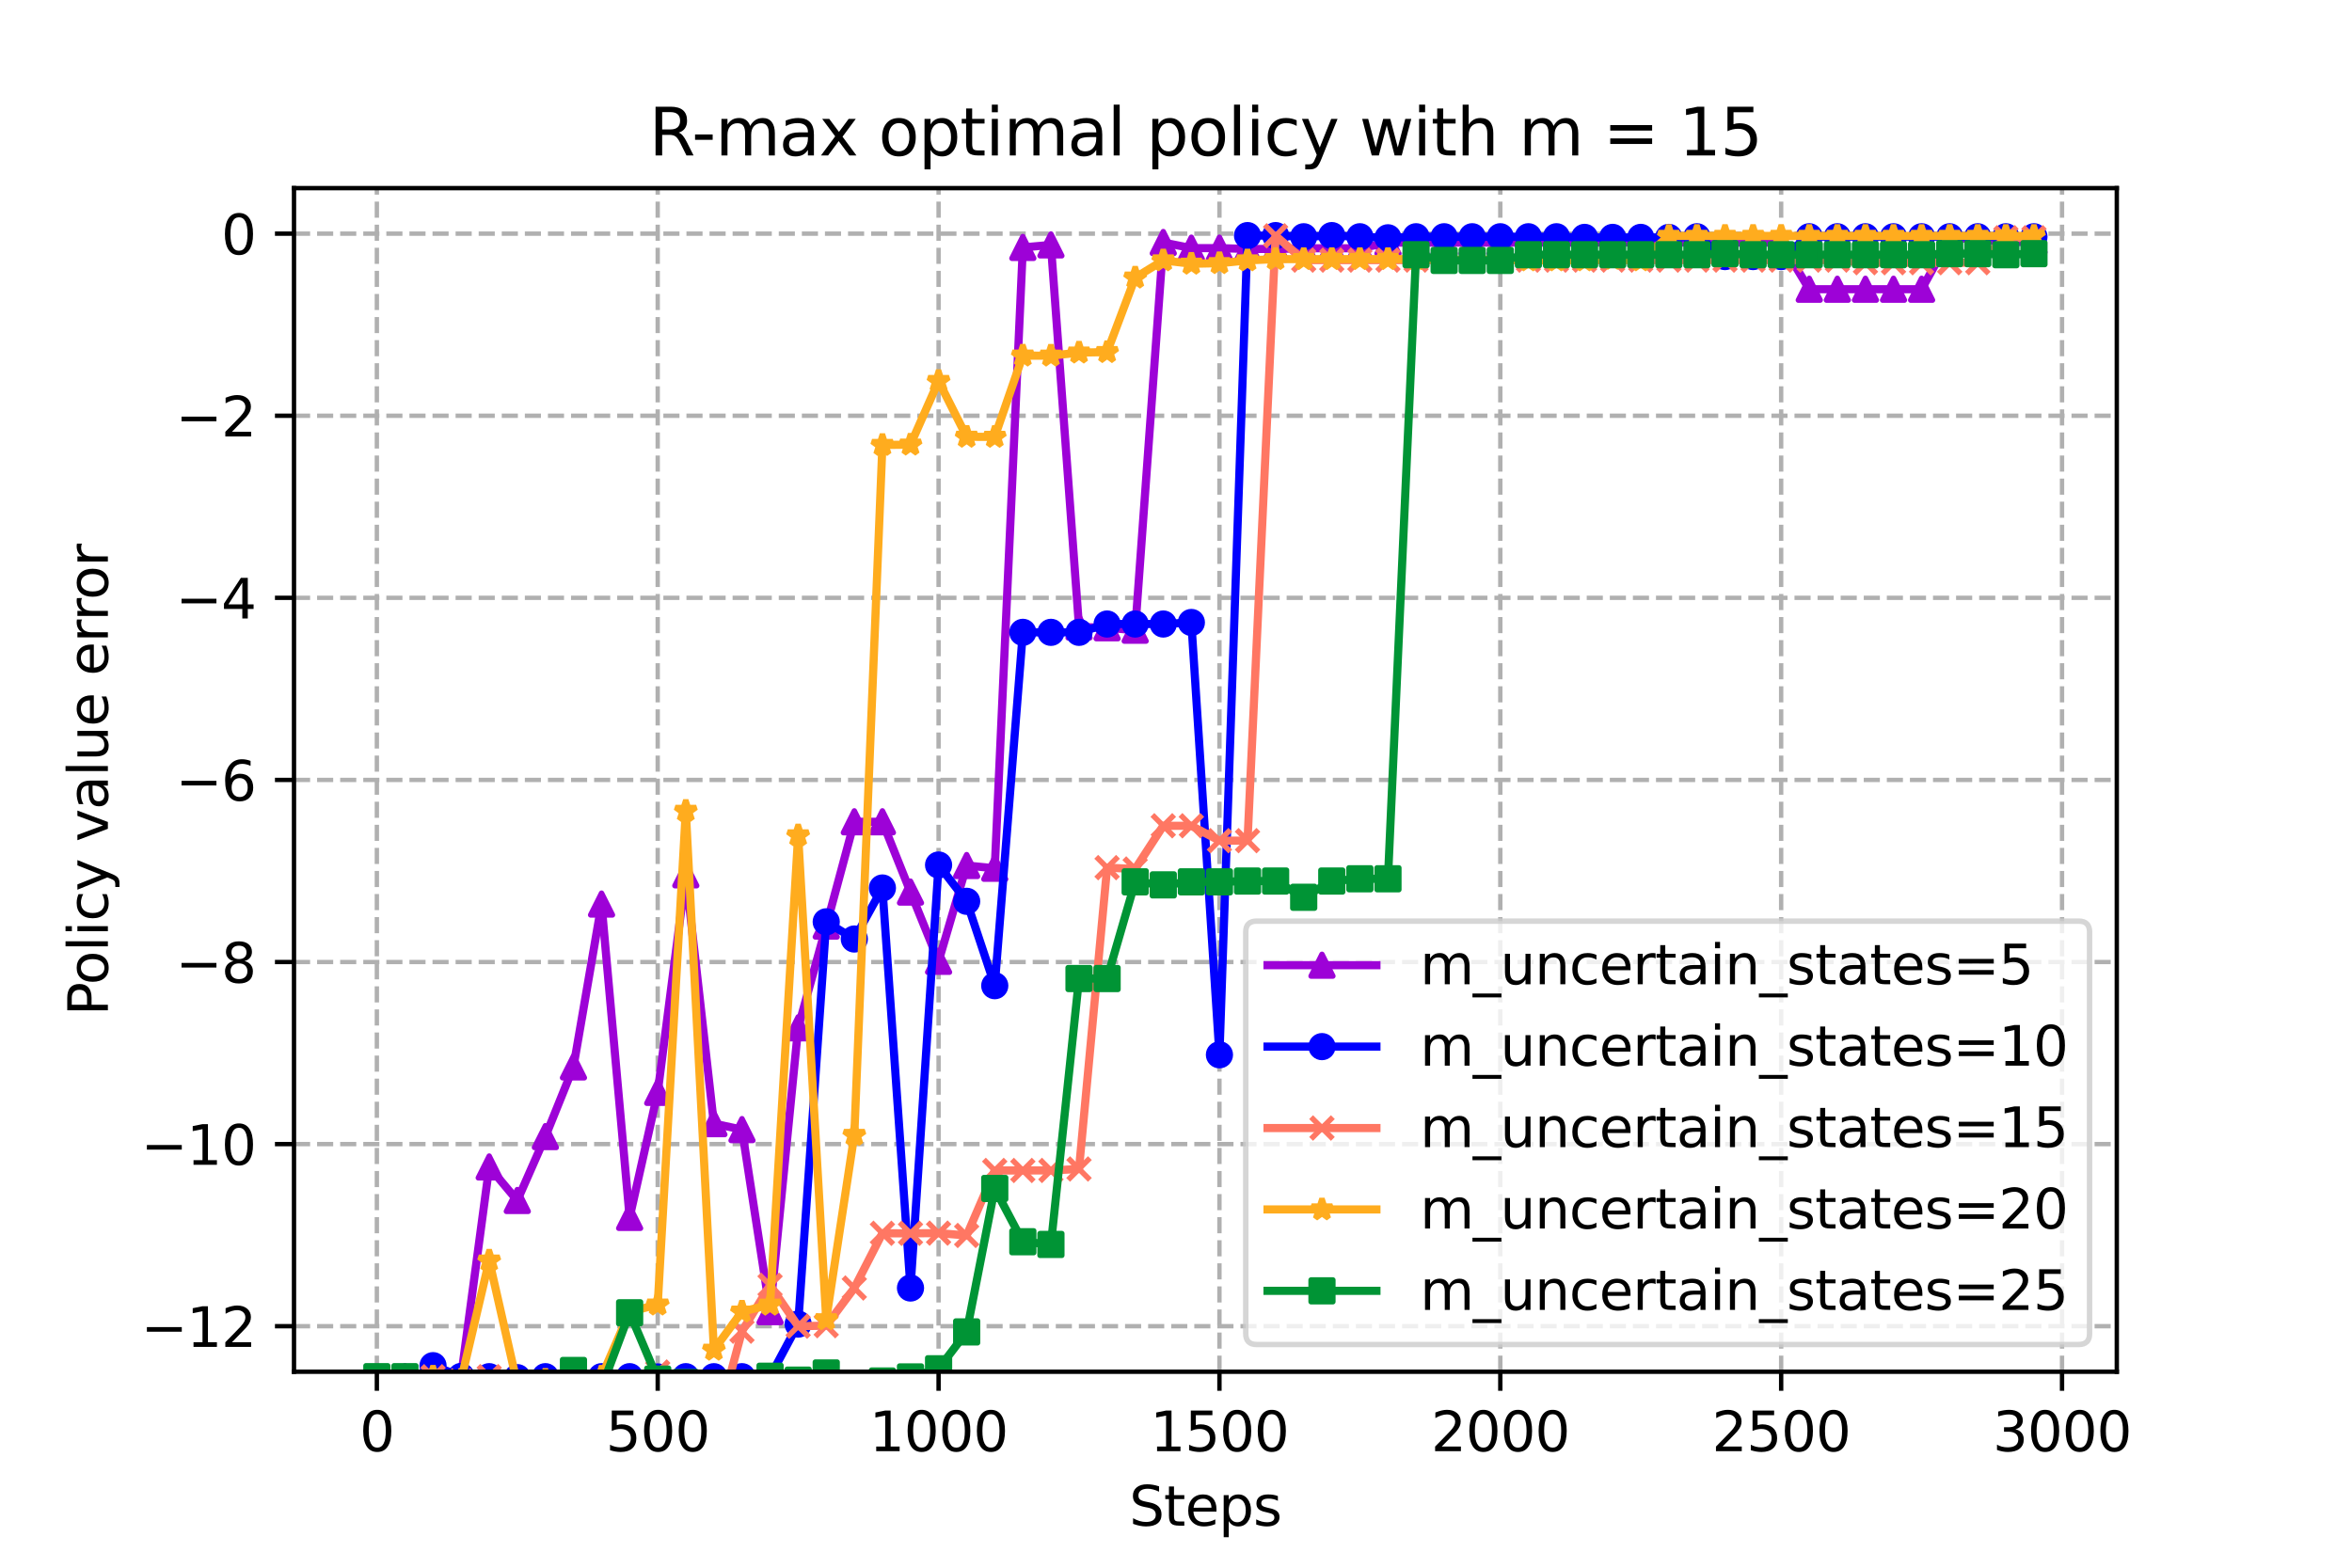 <?xml version="1.0" encoding="utf-8" standalone="no"?>
<!DOCTYPE svg PUBLIC "-//W3C//DTD SVG 1.1//EN"
  "http://www.w3.org/Graphics/SVG/1.1/DTD/svg11.dtd">
<svg xmlns:xlink="http://www.w3.org/1999/xlink" width="432pt" height="288pt" viewBox="0 0 432 288" xmlns="http://www.w3.org/2000/svg" version="1.1">
 <defs>
  <style type="text/css">*{stroke-linejoin: round; stroke-linecap: butt}</style>
 </defs>
 <g id="figure_1">
  <g id="patch_1">
   <path d="M 0 288 
L 432 288 
L 432 0 
L 0 0 
z
" style="fill: #ffffff"/>
  </g>
  <g id="axes_1">
   <g id="patch_2">
    <path d="M 54 252 
L 388.8 252 
L 388.8 34.56 
L 54 34.56 
z
" style="fill: #ffffff"/>
   </g>
   <g id="PolyCollection_1">
    <defs>
     <path id="mcd75a258af" d="M 69.218 -33.729 
L 69.218 -33.729 
L 74.377 -35.091 
L 79.536 -34.928 
L 84.694 -35.089 
L 89.853 -73.619 
L 95.012 -67.459 
L 100.17 -79.196 
L 105.329 -92.002 
L 110.488 -121.914 
L 115.647 -64.353 
L 120.805 -87.319 
L 125.964 -127.288 
L 131.123 -81.574 
L 136.281 -80.483 
L 141.44 -47.037 
L 146.599 -99.177 
L 151.757 -117.874 
L 156.916 -137.032 
L 162.075 -137.034 
L 167.234 -124.12 
L 172.392 -111.395 
L 177.551 -128.996 
L 182.71 -128.489 
L 187.868 -242.543 
L 193.027 -243.01 
L 198.186 -172.818 
L 203.345 -172.672 
L 208.503 -172.226 
L 213.662 -243.451 
L 218.821 -242.415 
L 223.979 -242.415 
L 229.138 -242.266 
L 234.297 -242.266 
L 239.455 -242.389 
L 244.614 -242.389 
L 249.773 -242.389 
L 254.932 -243.425 
L 260.09 -243.426 
L 265.249 -243.426 
L 270.408 -243.426 
L 275.566 -243.426 
L 280.725 -243.426 
L 285.884 -243.426 
L 291.043 -243.426 
L 296.201 -243.451 
L 301.36 -243.451 
L 306.519 -243.451 
L 311.677 -243.426 
L 316.836 -243.426 
L 321.995 -243.426 
L 327.153 -243.426 
L 332.312 -234.866 
L 337.471 -234.866 
L 342.63 -234.866 
L 347.788 -234.866 
L 352.947 -234.866 
L 358.106 -244.164 
L 363.264 -244.164 
L 368.423 -243.426 
L 373.582 -243.661 
L 373.582 -243.661 
L 373.582 -243.661 
L 368.423 -243.426 
L 363.264 -244.164 
L 358.106 -244.164 
L 352.947 -234.866 
L 347.788 -234.866 
L 342.63 -234.866 
L 337.471 -234.866 
L 332.312 -234.866 
L 327.153 -243.426 
L 321.995 -243.426 
L 316.836 -243.426 
L 311.677 -243.426 
L 306.519 -243.451 
L 301.36 -243.451 
L 296.201 -243.451 
L 291.043 -243.426 
L 285.884 -243.426 
L 280.725 -243.426 
L 275.566 -243.426 
L 270.408 -243.426 
L 265.249 -243.426 
L 260.09 -243.426 
L 254.932 -243.425 
L 249.773 -242.389 
L 244.614 -242.389 
L 239.455 -242.389 
L 234.297 -242.266 
L 229.138 -242.266 
L 223.979 -242.415 
L 218.821 -242.415 
L 213.662 -243.451 
L 208.503 -172.226 
L 203.345 -172.672 
L 198.186 -172.818 
L 193.027 -243.01 
L 187.868 -242.543 
L 182.71 -128.489 
L 177.551 -128.996 
L 172.392 -111.395 
L 167.234 -124.12 
L 162.075 -137.034 
L 156.916 -137.032 
L 151.757 -117.874 
L 146.599 -99.177 
L 141.44 -47.037 
L 136.281 -80.483 
L 131.123 -81.574 
L 125.964 -127.288 
L 120.805 -87.319 
L 115.647 -64.353 
L 110.488 -121.914 
L 105.329 -92.002 
L 100.17 -79.196 
L 95.012 -67.459 
L 89.853 -73.619 
L 84.694 -35.089 
L 79.536 -34.928 
L 74.377 -35.091 
L 69.218 -33.729 
z
" style="stroke: #9d02d7; stroke-opacity: 0.2"/>
    </defs>
    <g clip-path="url(#p5e388fb8d5)">
     <use xlink:href="#mcd75a258af" x="0" y="288" style="fill: #9d02d7; fill-opacity: 0.2; stroke: #9d02d7; stroke-opacity: 0.2"/>
    </g>
   </g>
   <g id="PolyCollection_2">
    <defs>
     <path id="m3e36d71eb1" d="M 69.218 -33.726 
L 69.218 -33.726 
L 74.377 -33.396 
L 79.536 -37.113 
L 84.694 -35.138 
L 89.853 -35.091 
L 95.012 -34.913 
L 100.17 -35.091 
L 105.329 -35.079 
L 110.488 -35.091 
L 115.647 -35.091 
L 120.805 -35.043 
L 125.964 -35.091 
L 131.123 -35.086 
L 136.281 -35.089 
L 141.44 -35.091 
L 146.599 -44.751 
L 151.757 -118.652 
L 156.916 -115.494 
L 162.075 -124.866 
L 167.234 -51.378 
L 172.392 -129.09 
L 177.551 -122.42 
L 182.71 -106.919 
L 187.868 -171.831 
L 193.027 -171.831 
L 198.186 -171.831 
L 203.345 -173.363 
L 208.503 -173.363 
L 213.662 -173.363 
L 218.821 -173.645 
L 223.979 -94.226 
L 229.138 -244.721 
L 234.297 -244.721 
L 239.455 -244.507 
L 244.614 -244.721 
L 249.773 -244.507 
L 254.932 -244.314 
L 260.09 -244.507 
L 265.249 -244.507 
L 270.408 -244.507 
L 275.566 -244.507 
L 280.725 -244.507 
L 285.884 -244.507 
L 291.043 -244.389 
L 296.201 -244.389 
L 301.36 -244.389 
L 306.519 -244.389 
L 311.677 -244.507 
L 316.836 -240.868 
L 321.995 -240.868 
L 327.153 -240.868 
L 332.312 -244.507 
L 337.471 -244.507 
L 342.63 -244.507 
L 347.788 -244.507 
L 352.947 -244.507 
L 358.106 -244.507 
L 363.264 -244.507 
L 368.423 -244.507 
L 373.582 -244.507 
L 373.582 -244.507 
L 373.582 -244.507 
L 368.423 -244.507 
L 363.264 -244.507 
L 358.106 -244.507 
L 352.947 -244.507 
L 347.788 -244.507 
L 342.63 -244.507 
L 337.471 -244.507 
L 332.312 -244.507 
L 327.153 -240.868 
L 321.995 -240.868 
L 316.836 -240.868 
L 311.677 -244.507 
L 306.519 -244.389 
L 301.36 -244.389 
L 296.201 -244.389 
L 291.043 -244.389 
L 285.884 -244.507 
L 280.725 -244.507 
L 275.566 -244.507 
L 270.408 -244.507 
L 265.249 -244.507 
L 260.09 -244.507 
L 254.932 -244.314 
L 249.773 -244.507 
L 244.614 -244.721 
L 239.455 -244.507 
L 234.297 -244.721 
L 229.138 -244.721 
L 223.979 -94.226 
L 218.821 -173.645 
L 213.662 -173.363 
L 208.503 -173.363 
L 203.345 -173.363 
L 198.186 -171.831 
L 193.027 -171.831 
L 187.868 -171.831 
L 182.71 -106.919 
L 177.551 -122.42 
L 172.392 -129.09 
L 167.234 -51.378 
L 162.075 -124.866 
L 156.916 -115.494 
L 151.757 -118.652 
L 146.599 -44.751 
L 141.44 -35.091 
L 136.281 -35.089 
L 131.123 -35.086 
L 125.964 -35.091 
L 120.805 -35.043 
L 115.647 -35.091 
L 110.488 -35.091 
L 105.329 -35.079 
L 100.17 -35.091 
L 95.012 -34.913 
L 89.853 -35.091 
L 84.694 -35.138 
L 79.536 -37.113 
L 74.377 -33.396 
L 69.218 -33.726 
z
" style="stroke: #0000ff; stroke-opacity: 0.2"/>
    </defs>
    <g clip-path="url(#p5e388fb8d5)">
     <use xlink:href="#m3e36d71eb1" x="0" y="288" style="fill: #0000ff; fill-opacity: 0.2; stroke: #0000ff; stroke-opacity: 0.2"/>
    </g>
   </g>
   <g id="PolyCollection_3">
    <defs>
     <path id="mb78718a24c" d="M 69.218 -35.064 
L 69.218 -35.064 
L 74.377 -35.091 
L 79.536 -35.081 
L 84.694 -34.321 
L 89.853 -35.091 
L 95.012 -23.141 
L 100.17 -16.818 
L 105.329 -19.309 
L 110.488 -16.102 
L 115.647 -16.619 
L 120.805 -35.951 
L 125.964 -26.459 
L 131.123 -24.206 
L 136.281 -43.446 
L 141.44 -51.875 
L 146.599 -44.368 
L 151.757 -44.457 
L 156.916 -51.381 
L 162.075 -61.433 
L 167.234 -61.426 
L 172.392 -61.461 
L 177.551 -61.033 
L 182.71 -72.973 
L 187.868 -72.973 
L 193.027 -72.978 
L 198.186 -73.245 
L 203.345 -128.605 
L 208.503 -128.358 
L 213.662 -136.296 
L 218.821 -136.296 
L 223.979 -133.561 
L 229.138 -133.561 
L 234.297 -244.681 
L 239.455 -240.211 
L 244.614 -240.211 
L 249.773 -240.211 
L 254.932 -240.211 
L 260.09 -240.211 
L 265.249 -240.211 
L 270.408 -240.211 
L 275.566 -240.211 
L 280.725 -240.211 
L 285.884 -240.211 
L 291.043 -240.211 
L 296.201 -240.211 
L 301.36 -240.211 
L 306.519 -240.211 
L 311.677 -240.211 
L 316.836 -240.211 
L 321.995 -240.211 
L 327.153 -240.211 
L 332.312 -240.211 
L 337.471 -240.211 
L 342.63 -239.736 
L 347.788 -239.736 
L 352.947 -239.736 
L 358.106 -239.736 
L 363.264 -239.736 
L 368.423 -244.32 
L 373.582 -244.32 
L 373.582 -244.32 
L 373.582 -244.32 
L 368.423 -244.32 
L 363.264 -239.736 
L 358.106 -239.736 
L 352.947 -239.736 
L 347.788 -239.736 
L 342.63 -239.736 
L 337.471 -240.211 
L 332.312 -240.211 
L 327.153 -240.211 
L 321.995 -240.211 
L 316.836 -240.211 
L 311.677 -240.211 
L 306.519 -240.211 
L 301.36 -240.211 
L 296.201 -240.211 
L 291.043 -240.211 
L 285.884 -240.211 
L 280.725 -240.211 
L 275.566 -240.211 
L 270.408 -240.211 
L 265.249 -240.211 
L 260.09 -240.211 
L 254.932 -240.211 
L 249.773 -240.211 
L 244.614 -240.211 
L 239.455 -240.211 
L 234.297 -244.681 
L 229.138 -133.561 
L 223.979 -133.561 
L 218.821 -136.296 
L 213.662 -136.296 
L 208.503 -128.358 
L 203.345 -128.605 
L 198.186 -73.245 
L 193.027 -72.978 
L 187.868 -72.973 
L 182.71 -72.973 
L 177.551 -61.033 
L 172.392 -61.461 
L 167.234 -61.426 
L 162.075 -61.433 
L 156.916 -51.381 
L 151.757 -44.457 
L 146.599 -44.368 
L 141.44 -51.875 
L 136.281 -43.446 
L 131.123 -24.206 
L 125.964 -26.459 
L 120.805 -35.951 
L 115.647 -16.619 
L 110.488 -16.102 
L 105.329 -19.309 
L 100.17 -16.818 
L 95.012 -23.141 
L 89.853 -35.091 
L 84.694 -34.321 
L 79.536 -35.081 
L 74.377 -35.091 
L 69.218 -35.064 
z
" style="stroke: #ff7763; stroke-opacity: 0.2"/>
    </defs>
    <g clip-path="url(#p5e388fb8d5)">
     <use xlink:href="#mb78718a24c" x="0" y="288" style="fill: #ff7763; fill-opacity: 0.2; stroke: #ff7763; stroke-opacity: 0.2"/>
    </g>
   </g>
   <g id="PolyCollection_4">
    <defs>
     <path id="m2987871a1d" d="M 69.218 -34.511 
L 69.218 -34.511 
L 74.377 -34.647 
L 79.536 -35.091 
L 84.694 -34.491 
L 89.853 -56.417 
L 95.012 -33.716 
L 100.17 -34.519 
L 105.329 -34.537 
L 110.488 -35.091 
L 115.647 -47.026 
L 120.805 -48.331 
L 125.964 -139.031 
L 131.123 -40.033 
L 136.281 -47.037 
L 141.44 -48.309 
L 146.599 -134.53 
L 151.757 -45.632 
L 156.916 -79.497 
L 162.075 -206.257 
L 167.234 -206.316 
L 172.392 -218 
L 177.551 -207.751 
L 182.71 -207.74 
L 187.868 -222.666 
L 193.027 -222.66 
L 198.186 -223.223 
L 203.345 -223.315 
L 208.503 -236.996 
L 213.662 -240.162 
L 218.821 -239.545 
L 223.979 -239.65 
L 229.138 -240.162 
L 234.297 -240.4 
L 239.455 -240.4 
L 244.614 -240.4 
L 249.773 -240.4 
L 254.932 -240.4 
L 260.09 -240.4 
L 265.249 -240.4 
L 270.408 -240.162 
L 275.566 -240.4 
L 280.725 -240.162 
L 285.884 -240.162 
L 291.043 -240.162 
L 296.201 -240.445 
L 301.36 -240.162 
L 306.519 -244.656 
L 311.677 -244.656 
L 316.836 -244.656 
L 321.995 -244.656 
L 327.153 -244.656 
L 332.312 -244.656 
L 337.471 -244.656 
L 342.63 -244.656 
L 347.788 -244.656 
L 352.947 -244.656 
L 358.106 -244.656 
L 363.264 -244.656 
L 368.423 -244.656 
L 373.582 -244.656 
L 373.582 -244.656 
L 373.582 -244.656 
L 368.423 -244.656 
L 363.264 -244.656 
L 358.106 -244.656 
L 352.947 -244.656 
L 347.788 -244.656 
L 342.63 -244.656 
L 337.471 -244.656 
L 332.312 -244.656 
L 327.153 -244.656 
L 321.995 -244.656 
L 316.836 -244.656 
L 311.677 -244.656 
L 306.519 -244.656 
L 301.36 -240.162 
L 296.201 -240.445 
L 291.043 -240.162 
L 285.884 -240.162 
L 280.725 -240.162 
L 275.566 -240.4 
L 270.408 -240.162 
L 265.249 -240.4 
L 260.09 -240.4 
L 254.932 -240.4 
L 249.773 -240.4 
L 244.614 -240.4 
L 239.455 -240.4 
L 234.297 -240.4 
L 229.138 -240.162 
L 223.979 -239.65 
L 218.821 -239.545 
L 213.662 -240.162 
L 208.503 -236.996 
L 203.345 -223.315 
L 198.186 -223.223 
L 193.027 -222.66 
L 187.868 -222.666 
L 182.71 -207.74 
L 177.551 -207.751 
L 172.392 -218 
L 167.234 -206.316 
L 162.075 -206.257 
L 156.916 -79.497 
L 151.757 -45.632 
L 146.599 -134.53 
L 141.44 -48.309 
L 136.281 -47.037 
L 131.123 -40.033 
L 125.964 -139.031 
L 120.805 -48.331 
L 115.647 -47.026 
L 110.488 -35.091 
L 105.329 -34.537 
L 100.17 -34.519 
L 95.012 -33.716 
L 89.853 -56.417 
L 84.694 -34.491 
L 79.536 -35.091 
L 74.377 -34.647 
L 69.218 -34.511 
z
" style="stroke: #ffac1e; stroke-opacity: 0.2"/>
    </defs>
    <g clip-path="url(#p5e388fb8d5)">
     <use xlink:href="#m2987871a1d" x="0" y="288" style="fill: #ffac1e; fill-opacity: 0.2; stroke: #ffac1e; stroke-opacity: 0.2"/>
    </g>
   </g>
   <g id="PolyCollection_5">
    <defs>
     <path id="ma858c1fef4" d="M 69.218 -35.091 
L 69.218 -35.091 
L 74.377 -35.091 
L 79.536 -32.388 
L 84.694 -32.178 
L 89.853 -29.104 
L 95.012 -33.874 
L 100.17 -32.666 
L 105.329 -36.227 
L 110.488 -33.052 
L 115.647 -46.824 
L 120.805 -34.64 
L 125.964 -34.009 
L 131.123 -32.648 
L 136.281 -33.691 
L 141.44 -35.168 
L 146.599 -34.457 
L 151.757 -35.775 
L 156.916 -32.814 
L 162.075 -34.292 
L 167.234 -35.045 
L 172.392 -36.544 
L 177.551 -43.315 
L 182.71 -69.666 
L 187.868 -59.878 
L 193.027 -59.381 
L 198.186 -108.235 
L 203.345 -108.235 
L 208.503 -125.999 
L 213.662 -125.438 
L 218.821 -125.999 
L 223.979 -125.999 
L 229.138 -126.139 
L 234.297 -126.139 
L 239.455 -123.164 
L 244.614 -126.139 
L 249.773 -126.563 
L 254.932 -126.563 
L 260.09 -241.209 
L 265.249 -240.162 
L 270.408 -240.162 
L 275.566 -240.162 
L 280.725 -241.209 
L 285.884 -241.209 
L 291.043 -241.209 
L 296.201 -241.209 
L 301.36 -241.209 
L 306.519 -241.209 
L 311.677 -241.209 
L 316.836 -241.405 
L 321.995 -241.209 
L 327.153 -241.209 
L 332.312 -241.209 
L 337.471 -241.209 
L 342.63 -241.209 
L 347.788 -241.209 
L 352.947 -241.209 
L 358.106 -241.405 
L 363.264 -241.405 
L 368.423 -241.209 
L 373.582 -241.405 
L 373.582 -241.405 
L 373.582 -241.405 
L 368.423 -241.209 
L 363.264 -241.405 
L 358.106 -241.405 
L 352.947 -241.209 
L 347.788 -241.209 
L 342.63 -241.209 
L 337.471 -241.209 
L 332.312 -241.209 
L 327.153 -241.209 
L 321.995 -241.209 
L 316.836 -241.405 
L 311.677 -241.209 
L 306.519 -241.209 
L 301.36 -241.209 
L 296.201 -241.209 
L 291.043 -241.209 
L 285.884 -241.209 
L 280.725 -241.209 
L 275.566 -240.162 
L 270.408 -240.162 
L 265.249 -240.162 
L 260.09 -241.209 
L 254.932 -126.563 
L 249.773 -126.563 
L 244.614 -126.139 
L 239.455 -123.164 
L 234.297 -126.139 
L 229.138 -126.139 
L 223.979 -125.999 
L 218.821 -125.999 
L 213.662 -125.438 
L 208.503 -125.999 
L 203.345 -108.235 
L 198.186 -108.235 
L 193.027 -59.381 
L 187.868 -59.878 
L 182.71 -69.666 
L 177.551 -43.315 
L 172.392 -36.544 
L 167.234 -35.045 
L 162.075 -34.292 
L 156.916 -32.814 
L 151.757 -35.775 
L 146.599 -34.457 
L 141.44 -35.168 
L 136.281 -33.691 
L 131.123 -32.648 
L 125.964 -34.009 
L 120.805 -34.64 
L 115.647 -46.824 
L 110.488 -33.052 
L 105.329 -36.227 
L 100.17 -32.666 
L 95.012 -33.874 
L 89.853 -29.104 
L 84.694 -32.178 
L 79.536 -32.388 
L 74.377 -35.091 
L 69.218 -35.091 
z
" style="stroke: #009435; stroke-opacity: 0.2"/>
    </defs>
    <g clip-path="url(#p5e388fb8d5)">
     <use xlink:href="#ma858c1fef4" x="0" y="288" style="fill: #009435; fill-opacity: 0.2; stroke: #009435; stroke-opacity: 0.2"/>
    </g>
   </g>
   <g id="matplotlib.axis_1">
    <g id="xtick_1">
     <g id="line2d_1">
      <path d="M 69.218 252 
L 69.218 34.56 
" clip-path="url(#p5e388fb8d5)" style="fill: none; stroke-dasharray: 2.96,1.28; stroke-dashoffset: 0; stroke: #b0b0b0; stroke-width: 0.8"/>
     </g>
     <g id="line2d_2">
      <defs>
       <path id="m7afa61f9fd" d="M 0 0 
L 0 3.5 
" style="stroke: #000000; stroke-width: 0.8"/>
      </defs>
      <g>
       <use xlink:href="#m7afa61f9fd" x="69.218" y="252" style="stroke: #000000; stroke-width: 0.8"/>
      </g>
     </g>
     <g id="text_1">
      <!-- 0 -->
      <g transform="translate(66.037 266.598)scale(0.1 -0.1)">
       <defs>
        <path id="DejaVuSans-30" d="M 2034 4250 
Q 1547 4250 1301 3770 
Q 1056 3291 1056 2328 
Q 1056 1369 1301 889 
Q 1547 409 2034 409 
Q 2525 409 2770 889 
Q 3016 1369 3016 2328 
Q 3016 3291 2770 3770 
Q 2525 4250 2034 4250 
z
M 2034 4750 
Q 2819 4750 3233 4129 
Q 3647 3509 3647 2328 
Q 3647 1150 3233 529 
Q 2819 -91 2034 -91 
Q 1250 -91 836 529 
Q 422 1150 422 2328 
Q 422 3509 836 4129 
Q 1250 4750 2034 4750 
z
" transform="scale(0.016)"/>
       </defs>
       <use xlink:href="#DejaVuSans-30"/>
      </g>
     </g>
    </g>
    <g id="xtick_2">
     <g id="line2d_3">
      <path d="M 120.805 252 
L 120.805 34.56 
" clip-path="url(#p5e388fb8d5)" style="fill: none; stroke-dasharray: 2.96,1.28; stroke-dashoffset: 0; stroke: #b0b0b0; stroke-width: 0.8"/>
     </g>
     <g id="line2d_4">
      <g>
       <use xlink:href="#m7afa61f9fd" x="120.805" y="252" style="stroke: #000000; stroke-width: 0.8"/>
      </g>
     </g>
     <g id="text_2">
      <!-- 500 -->
      <g transform="translate(111.261 266.598)scale(0.1 -0.1)">
       <defs>
        <path id="DejaVuSans-35" d="M 691 4666 
L 3169 4666 
L 3169 4134 
L 1269 4134 
L 1269 2991 
Q 1406 3038 1543 3061 
Q 1681 3084 1819 3084 
Q 2600 3084 3056 2656 
Q 3513 2228 3513 1497 
Q 3513 744 3044 326 
Q 2575 -91 1722 -91 
Q 1428 -91 1123 -41 
Q 819 9 494 109 
L 494 744 
Q 775 591 1075 516 
Q 1375 441 1709 441 
Q 2250 441 2565 725 
Q 2881 1009 2881 1497 
Q 2881 1984 2565 2268 
Q 2250 2553 1709 2553 
Q 1456 2553 1204 2497 
Q 953 2441 691 2322 
L 691 4666 
z
" transform="scale(0.016)"/>
       </defs>
       <use xlink:href="#DejaVuSans-35"/>
       <use xlink:href="#DejaVuSans-30" x="63.623"/>
       <use xlink:href="#DejaVuSans-30" x="127.246"/>
      </g>
     </g>
    </g>
    <g id="xtick_3">
     <g id="line2d_5">
      <path d="M 172.392 252 
L 172.392 34.56 
" clip-path="url(#p5e388fb8d5)" style="fill: none; stroke-dasharray: 2.96,1.28; stroke-dashoffset: 0; stroke: #b0b0b0; stroke-width: 0.8"/>
     </g>
     <g id="line2d_6">
      <g>
       <use xlink:href="#m7afa61f9fd" x="172.392" y="252" style="stroke: #000000; stroke-width: 0.8"/>
      </g>
     </g>
     <g id="text_3">
      <!-- 1000 -->
      <g transform="translate(159.667 266.598)scale(0.1 -0.1)">
       <defs>
        <path id="DejaVuSans-31" d="M 794 531 
L 1825 531 
L 1825 4091 
L 703 3866 
L 703 4441 
L 1819 4666 
L 2450 4666 
L 2450 531 
L 3481 531 
L 3481 0 
L 794 0 
L 794 531 
z
" transform="scale(0.016)"/>
       </defs>
       <use xlink:href="#DejaVuSans-31"/>
       <use xlink:href="#DejaVuSans-30" x="63.623"/>
       <use xlink:href="#DejaVuSans-30" x="127.246"/>
       <use xlink:href="#DejaVuSans-30" x="190.869"/>
      </g>
     </g>
    </g>
    <g id="xtick_4">
     <g id="line2d_7">
      <path d="M 223.979 252 
L 223.979 34.56 
" clip-path="url(#p5e388fb8d5)" style="fill: none; stroke-dasharray: 2.96,1.28; stroke-dashoffset: 0; stroke: #b0b0b0; stroke-width: 0.8"/>
     </g>
     <g id="line2d_8">
      <g>
       <use xlink:href="#m7afa61f9fd" x="223.979" y="252" style="stroke: #000000; stroke-width: 0.8"/>
      </g>
     </g>
     <g id="text_4">
      <!-- 1500 -->
      <g transform="translate(211.254 266.598)scale(0.1 -0.1)">
       <use xlink:href="#DejaVuSans-31"/>
       <use xlink:href="#DejaVuSans-35" x="63.623"/>
       <use xlink:href="#DejaVuSans-30" x="127.246"/>
       <use xlink:href="#DejaVuSans-30" x="190.869"/>
      </g>
     </g>
    </g>
    <g id="xtick_5">
     <g id="line2d_9">
      <path d="M 275.566 252 
L 275.566 34.56 
" clip-path="url(#p5e388fb8d5)" style="fill: none; stroke-dasharray: 2.96,1.28; stroke-dashoffset: 0; stroke: #b0b0b0; stroke-width: 0.8"/>
     </g>
     <g id="line2d_10">
      <g>
       <use xlink:href="#m7afa61f9fd" x="275.566" y="252" style="stroke: #000000; stroke-width: 0.8"/>
      </g>
     </g>
     <g id="text_5">
      <!-- 2000 -->
      <g transform="translate(262.841 266.598)scale(0.1 -0.1)">
       <defs>
        <path id="DejaVuSans-32" d="M 1228 531 
L 3431 531 
L 3431 0 
L 469 0 
L 469 531 
Q 828 903 1448 1529 
Q 2069 2156 2228 2338 
Q 2531 2678 2651 2914 
Q 2772 3150 2772 3378 
Q 2772 3750 2511 3984 
Q 2250 4219 1831 4219 
Q 1534 4219 1204 4116 
Q 875 4013 500 3803 
L 500 4441 
Q 881 4594 1212 4672 
Q 1544 4750 1819 4750 
Q 2544 4750 2975 4387 
Q 3406 4025 3406 3419 
Q 3406 3131 3298 2873 
Q 3191 2616 2906 2266 
Q 2828 2175 2409 1742 
Q 1991 1309 1228 531 
z
" transform="scale(0.016)"/>
       </defs>
       <use xlink:href="#DejaVuSans-32"/>
       <use xlink:href="#DejaVuSans-30" x="63.623"/>
       <use xlink:href="#DejaVuSans-30" x="127.246"/>
       <use xlink:href="#DejaVuSans-30" x="190.869"/>
      </g>
     </g>
    </g>
    <g id="xtick_6">
     <g id="line2d_11">
      <path d="M 327.153 252 
L 327.153 34.56 
" clip-path="url(#p5e388fb8d5)" style="fill: none; stroke-dasharray: 2.96,1.28; stroke-dashoffset: 0; stroke: #b0b0b0; stroke-width: 0.8"/>
     </g>
     <g id="line2d_12">
      <g>
       <use xlink:href="#m7afa61f9fd" x="327.153" y="252" style="stroke: #000000; stroke-width: 0.8"/>
      </g>
     </g>
     <g id="text_6">
      <!-- 2500 -->
      <g transform="translate(314.428 266.598)scale(0.1 -0.1)">
       <use xlink:href="#DejaVuSans-32"/>
       <use xlink:href="#DejaVuSans-35" x="63.623"/>
       <use xlink:href="#DejaVuSans-30" x="127.246"/>
       <use xlink:href="#DejaVuSans-30" x="190.869"/>
      </g>
     </g>
    </g>
    <g id="xtick_7">
     <g id="line2d_13">
      <path d="M 378.741 252 
L 378.741 34.56 
" clip-path="url(#p5e388fb8d5)" style="fill: none; stroke-dasharray: 2.96,1.28; stroke-dashoffset: 0; stroke: #b0b0b0; stroke-width: 0.8"/>
     </g>
     <g id="line2d_14">
      <g>
       <use xlink:href="#m7afa61f9fd" x="378.741" y="252" style="stroke: #000000; stroke-width: 0.8"/>
      </g>
     </g>
     <g id="text_7">
      <!-- 3000 -->
      <g transform="translate(366.016 266.598)scale(0.1 -0.1)">
       <defs>
        <path id="DejaVuSans-33" d="M 2597 2516 
Q 3050 2419 3304 2112 
Q 3559 1806 3559 1356 
Q 3559 666 3084 287 
Q 2609 -91 1734 -91 
Q 1441 -91 1130 -33 
Q 819 25 488 141 
L 488 750 
Q 750 597 1062 519 
Q 1375 441 1716 441 
Q 2309 441 2620 675 
Q 2931 909 2931 1356 
Q 2931 1769 2642 2001 
Q 2353 2234 1838 2234 
L 1294 2234 
L 1294 2753 
L 1863 2753 
Q 2328 2753 2575 2939 
Q 2822 3125 2822 3475 
Q 2822 3834 2567 4026 
Q 2313 4219 1838 4219 
Q 1578 4219 1281 4162 
Q 984 4106 628 3988 
L 628 4550 
Q 988 4650 1302 4700 
Q 1616 4750 1894 4750 
Q 2613 4750 3031 4423 
Q 3450 4097 3450 3541 
Q 3450 3153 3228 2886 
Q 3006 2619 2597 2516 
z
" transform="scale(0.016)"/>
       </defs>
       <use xlink:href="#DejaVuSans-33"/>
       <use xlink:href="#DejaVuSans-30" x="63.623"/>
       <use xlink:href="#DejaVuSans-30" x="127.246"/>
       <use xlink:href="#DejaVuSans-30" x="190.869"/>
      </g>
     </g>
    </g>
    <g id="text_8">
     <!-- Steps -->
     <g transform="translate(207.41 280.277)scale(0.1 -0.1)">
      <defs>
       <path id="DejaVuSans-53" d="M 3425 4513 
L 3425 3897 
Q 3066 4069 2747 4153 
Q 2428 4238 2131 4238 
Q 1616 4238 1336 4038 
Q 1056 3838 1056 3469 
Q 1056 3159 1242 3001 
Q 1428 2844 1947 2747 
L 2328 2669 
Q 3034 2534 3370 2195 
Q 3706 1856 3706 1288 
Q 3706 609 3251 259 
Q 2797 -91 1919 -91 
Q 1588 -91 1214 -16 
Q 841 59 441 206 
L 441 856 
Q 825 641 1194 531 
Q 1563 422 1919 422 
Q 2459 422 2753 634 
Q 3047 847 3047 1241 
Q 3047 1584 2836 1778 
Q 2625 1972 2144 2069 
L 1759 2144 
Q 1053 2284 737 2584 
Q 422 2884 422 3419 
Q 422 4038 858 4394 
Q 1294 4750 2059 4750 
Q 2388 4750 2728 4690 
Q 3069 4631 3425 4513 
z
" transform="scale(0.016)"/>
       <path id="DejaVuSans-74" d="M 1172 4494 
L 1172 3500 
L 2356 3500 
L 2356 3053 
L 1172 3053 
L 1172 1153 
Q 1172 725 1289 603 
Q 1406 481 1766 481 
L 2356 481 
L 2356 0 
L 1766 0 
Q 1100 0 847 248 
Q 594 497 594 1153 
L 594 3053 
L 172 3053 
L 172 3500 
L 594 3500 
L 594 4494 
L 1172 4494 
z
" transform="scale(0.016)"/>
       <path id="DejaVuSans-65" d="M 3597 1894 
L 3597 1613 
L 953 1613 
Q 991 1019 1311 708 
Q 1631 397 2203 397 
Q 2534 397 2845 478 
Q 3156 559 3463 722 
L 3463 178 
Q 3153 47 2828 -22 
Q 2503 -91 2169 -91 
Q 1331 -91 842 396 
Q 353 884 353 1716 
Q 353 2575 817 3079 
Q 1281 3584 2069 3584 
Q 2775 3584 3186 3129 
Q 3597 2675 3597 1894 
z
M 3022 2063 
Q 3016 2534 2758 2815 
Q 2500 3097 2075 3097 
Q 1594 3097 1305 2825 
Q 1016 2553 972 2059 
L 3022 2063 
z
" transform="scale(0.016)"/>
       <path id="DejaVuSans-70" d="M 1159 525 
L 1159 -1331 
L 581 -1331 
L 581 3500 
L 1159 3500 
L 1159 2969 
Q 1341 3281 1617 3432 
Q 1894 3584 2278 3584 
Q 2916 3584 3314 3078 
Q 3713 2572 3713 1747 
Q 3713 922 3314 415 
Q 2916 -91 2278 -91 
Q 1894 -91 1617 61 
Q 1341 213 1159 525 
z
M 3116 1747 
Q 3116 2381 2855 2742 
Q 2594 3103 2138 3103 
Q 1681 3103 1420 2742 
Q 1159 2381 1159 1747 
Q 1159 1113 1420 752 
Q 1681 391 2138 391 
Q 2594 391 2855 752 
Q 3116 1113 3116 1747 
z
" transform="scale(0.016)"/>
       <path id="DejaVuSans-73" d="M 2834 3397 
L 2834 2853 
Q 2591 2978 2328 3040 
Q 2066 3103 1784 3103 
Q 1356 3103 1142 2972 
Q 928 2841 928 2578 
Q 928 2378 1081 2264 
Q 1234 2150 1697 2047 
L 1894 2003 
Q 2506 1872 2764 1633 
Q 3022 1394 3022 966 
Q 3022 478 2636 193 
Q 2250 -91 1575 -91 
Q 1294 -91 989 -36 
Q 684 19 347 128 
L 347 722 
Q 666 556 975 473 
Q 1284 391 1588 391 
Q 1994 391 2212 530 
Q 2431 669 2431 922 
Q 2431 1156 2273 1281 
Q 2116 1406 1581 1522 
L 1381 1569 
Q 847 1681 609 1914 
Q 372 2147 372 2553 
Q 372 3047 722 3315 
Q 1072 3584 1716 3584 
Q 2034 3584 2315 3537 
Q 2597 3491 2834 3397 
z
" transform="scale(0.016)"/>
      </defs>
      <use xlink:href="#DejaVuSans-53"/>
      <use xlink:href="#DejaVuSans-74" x="63.477"/>
      <use xlink:href="#DejaVuSans-65" x="102.686"/>
      <use xlink:href="#DejaVuSans-70" x="164.209"/>
      <use xlink:href="#DejaVuSans-73" x="227.686"/>
     </g>
    </g>
   </g>
   <g id="matplotlib.axis_2">
    <g id="ytick_1">
     <g id="line2d_15">
      <path d="M 54 243.637 
L 388.8 243.637 
" clip-path="url(#p5e388fb8d5)" style="fill: none; stroke-dasharray: 2.96,1.28; stroke-dashoffset: 0; stroke: #b0b0b0; stroke-width: 0.8"/>
     </g>
     <g id="line2d_16">
      <defs>
       <path id="m3087bd62e3" d="M 0 0 
L -3.5 0 
" style="stroke: #000000; stroke-width: 0.8"/>
      </defs>
      <g>
       <use xlink:href="#m3087bd62e3" x="54" y="243.637" style="stroke: #000000; stroke-width: 0.8"/>
      </g>
     </g>
     <g id="text_9">
      <!-- −12 -->
      <g transform="translate(25.895 247.436)scale(0.1 -0.1)">
       <defs>
        <path id="DejaVuSans-2212" d="M 678 2272 
L 4684 2272 
L 4684 1741 
L 678 1741 
L 678 2272 
z
" transform="scale(0.016)"/>
       </defs>
       <use xlink:href="#DejaVuSans-2212"/>
       <use xlink:href="#DejaVuSans-31" x="83.789"/>
       <use xlink:href="#DejaVuSans-32" x="147.412"/>
      </g>
     </g>
    </g>
    <g id="ytick_2">
     <g id="line2d_17">
      <path d="M 54 210.185 
L 388.8 210.185 
" clip-path="url(#p5e388fb8d5)" style="fill: none; stroke-dasharray: 2.96,1.28; stroke-dashoffset: 0; stroke: #b0b0b0; stroke-width: 0.8"/>
     </g>
     <g id="line2d_18">
      <g>
       <use xlink:href="#m3087bd62e3" x="54" y="210.185" style="stroke: #000000; stroke-width: 0.8"/>
      </g>
     </g>
     <g id="text_10">
      <!-- −10 -->
      <g transform="translate(25.895 213.984)scale(0.1 -0.1)">
       <use xlink:href="#DejaVuSans-2212"/>
       <use xlink:href="#DejaVuSans-31" x="83.789"/>
       <use xlink:href="#DejaVuSans-30" x="147.412"/>
      </g>
     </g>
    </g>
    <g id="ytick_3">
     <g id="line2d_19">
      <path d="M 54 176.732 
L 388.8 176.732 
" clip-path="url(#p5e388fb8d5)" style="fill: none; stroke-dasharray: 2.96,1.28; stroke-dashoffset: 0; stroke: #b0b0b0; stroke-width: 0.8"/>
     </g>
     <g id="line2d_20">
      <g>
       <use xlink:href="#m3087bd62e3" x="54" y="176.732" style="stroke: #000000; stroke-width: 0.8"/>
      </g>
     </g>
     <g id="text_11">
      <!-- −8 -->
      <g transform="translate(32.258 180.532)scale(0.1 -0.1)">
       <defs>
        <path id="DejaVuSans-38" d="M 2034 2216 
Q 1584 2216 1326 1975 
Q 1069 1734 1069 1313 
Q 1069 891 1326 650 
Q 1584 409 2034 409 
Q 2484 409 2743 651 
Q 3003 894 3003 1313 
Q 3003 1734 2745 1975 
Q 2488 2216 2034 2216 
z
M 1403 2484 
Q 997 2584 770 2862 
Q 544 3141 544 3541 
Q 544 4100 942 4425 
Q 1341 4750 2034 4750 
Q 2731 4750 3128 4425 
Q 3525 4100 3525 3541 
Q 3525 3141 3298 2862 
Q 3072 2584 2669 2484 
Q 3125 2378 3379 2068 
Q 3634 1759 3634 1313 
Q 3634 634 3220 271 
Q 2806 -91 2034 -91 
Q 1263 -91 848 271 
Q 434 634 434 1313 
Q 434 1759 690 2068 
Q 947 2378 1403 2484 
z
M 1172 3481 
Q 1172 3119 1398 2916 
Q 1625 2713 2034 2713 
Q 2441 2713 2670 2916 
Q 2900 3119 2900 3481 
Q 2900 3844 2670 4047 
Q 2441 4250 2034 4250 
Q 1625 4250 1398 4047 
Q 1172 3844 1172 3481 
z
" transform="scale(0.016)"/>
       </defs>
       <use xlink:href="#DejaVuSans-2212"/>
       <use xlink:href="#DejaVuSans-38" x="83.789"/>
      </g>
     </g>
    </g>
    <g id="ytick_4">
     <g id="line2d_21">
      <path d="M 54 143.28 
L 388.8 143.28 
" clip-path="url(#p5e388fb8d5)" style="fill: none; stroke-dasharray: 2.96,1.28; stroke-dashoffset: 0; stroke: #b0b0b0; stroke-width: 0.8"/>
     </g>
     <g id="line2d_22">
      <g>
       <use xlink:href="#m3087bd62e3" x="54" y="143.28" style="stroke: #000000; stroke-width: 0.8"/>
      </g>
     </g>
     <g id="text_12">
      <!-- −6 -->
      <g transform="translate(32.258 147.079)scale(0.1 -0.1)">
       <defs>
        <path id="DejaVuSans-36" d="M 2113 2584 
Q 1688 2584 1439 2293 
Q 1191 2003 1191 1497 
Q 1191 994 1439 701 
Q 1688 409 2113 409 
Q 2538 409 2786 701 
Q 3034 994 3034 1497 
Q 3034 2003 2786 2293 
Q 2538 2584 2113 2584 
z
M 3366 4563 
L 3366 3988 
Q 3128 4100 2886 4159 
Q 2644 4219 2406 4219 
Q 1781 4219 1451 3797 
Q 1122 3375 1075 2522 
Q 1259 2794 1537 2939 
Q 1816 3084 2150 3084 
Q 2853 3084 3261 2657 
Q 3669 2231 3669 1497 
Q 3669 778 3244 343 
Q 2819 -91 2113 -91 
Q 1303 -91 875 529 
Q 447 1150 447 2328 
Q 447 3434 972 4092 
Q 1497 4750 2381 4750 
Q 2619 4750 2861 4703 
Q 3103 4656 3366 4563 
z
" transform="scale(0.016)"/>
       </defs>
       <use xlink:href="#DejaVuSans-2212"/>
       <use xlink:href="#DejaVuSans-36" x="83.789"/>
      </g>
     </g>
    </g>
    <g id="ytick_5">
     <g id="line2d_23">
      <path d="M 54 109.828 
L 388.8 109.828 
" clip-path="url(#p5e388fb8d5)" style="fill: none; stroke-dasharray: 2.96,1.28; stroke-dashoffset: 0; stroke: #b0b0b0; stroke-width: 0.8"/>
     </g>
     <g id="line2d_24">
      <g>
       <use xlink:href="#m3087bd62e3" x="54" y="109.828" style="stroke: #000000; stroke-width: 0.8"/>
      </g>
     </g>
     <g id="text_13">
      <!-- −4 -->
      <g transform="translate(32.258 113.627)scale(0.1 -0.1)">
       <defs>
        <path id="DejaVuSans-34" d="M 2419 4116 
L 825 1625 
L 2419 1625 
L 2419 4116 
z
M 2253 4666 
L 3047 4666 
L 3047 1625 
L 3713 1625 
L 3713 1100 
L 3047 1100 
L 3047 0 
L 2419 0 
L 2419 1100 
L 313 1100 
L 313 1709 
L 2253 4666 
z
" transform="scale(0.016)"/>
       </defs>
       <use xlink:href="#DejaVuSans-2212"/>
       <use xlink:href="#DejaVuSans-34" x="83.789"/>
      </g>
     </g>
    </g>
    <g id="ytick_6">
     <g id="line2d_25">
      <path d="M 54 76.375 
L 388.8 76.375 
" clip-path="url(#p5e388fb8d5)" style="fill: none; stroke-dasharray: 2.96,1.28; stroke-dashoffset: 0; stroke: #b0b0b0; stroke-width: 0.8"/>
     </g>
     <g id="line2d_26">
      <g>
       <use xlink:href="#m3087bd62e3" x="54" y="76.375" style="stroke: #000000; stroke-width: 0.8"/>
      </g>
     </g>
     <g id="text_14">
      <!-- −2 -->
      <g transform="translate(32.258 80.175)scale(0.1 -0.1)">
       <use xlink:href="#DejaVuSans-2212"/>
       <use xlink:href="#DejaVuSans-32" x="83.789"/>
      </g>
     </g>
    </g>
    <g id="ytick_7">
     <g id="line2d_27">
      <path d="M 54 42.923 
L 388.8 42.923 
" clip-path="url(#p5e388fb8d5)" style="fill: none; stroke-dasharray: 2.96,1.28; stroke-dashoffset: 0; stroke: #b0b0b0; stroke-width: 0.8"/>
     </g>
     <g id="line2d_28">
      <g>
       <use xlink:href="#m3087bd62e3" x="54" y="42.923" style="stroke: #000000; stroke-width: 0.8"/>
      </g>
     </g>
     <g id="text_15">
      <!-- 0 -->
      <g transform="translate(40.638 46.722)scale(0.1 -0.1)">
       <use xlink:href="#DejaVuSans-30"/>
      </g>
     </g>
    </g>
    <g id="text_16">
     <!-- Policy value error -->
     <g transform="translate(19.816 186.598)rotate(-90)scale(0.1 -0.1)">
      <defs>
       <path id="DejaVuSans-50" d="M 1259 4147 
L 1259 2394 
L 2053 2394 
Q 2494 2394 2734 2622 
Q 2975 2850 2975 3272 
Q 2975 3691 2734 3919 
Q 2494 4147 2053 4147 
L 1259 4147 
z
M 628 4666 
L 2053 4666 
Q 2838 4666 3239 4311 
Q 3641 3956 3641 3272 
Q 3641 2581 3239 2228 
Q 2838 1875 2053 1875 
L 1259 1875 
L 1259 0 
L 628 0 
L 628 4666 
z
" transform="scale(0.016)"/>
       <path id="DejaVuSans-6f" d="M 1959 3097 
Q 1497 3097 1228 2736 
Q 959 2375 959 1747 
Q 959 1119 1226 758 
Q 1494 397 1959 397 
Q 2419 397 2687 759 
Q 2956 1122 2956 1747 
Q 2956 2369 2687 2733 
Q 2419 3097 1959 3097 
z
M 1959 3584 
Q 2709 3584 3137 3096 
Q 3566 2609 3566 1747 
Q 3566 888 3137 398 
Q 2709 -91 1959 -91 
Q 1206 -91 779 398 
Q 353 888 353 1747 
Q 353 2609 779 3096 
Q 1206 3584 1959 3584 
z
" transform="scale(0.016)"/>
       <path id="DejaVuSans-6c" d="M 603 4863 
L 1178 4863 
L 1178 0 
L 603 0 
L 603 4863 
z
" transform="scale(0.016)"/>
       <path id="DejaVuSans-69" d="M 603 3500 
L 1178 3500 
L 1178 0 
L 603 0 
L 603 3500 
z
M 603 4863 
L 1178 4863 
L 1178 4134 
L 603 4134 
L 603 4863 
z
" transform="scale(0.016)"/>
       <path id="DejaVuSans-63" d="M 3122 3366 
L 3122 2828 
Q 2878 2963 2633 3030 
Q 2388 3097 2138 3097 
Q 1578 3097 1268 2742 
Q 959 2388 959 1747 
Q 959 1106 1268 751 
Q 1578 397 2138 397 
Q 2388 397 2633 464 
Q 2878 531 3122 666 
L 3122 134 
Q 2881 22 2623 -34 
Q 2366 -91 2075 -91 
Q 1284 -91 818 406 
Q 353 903 353 1747 
Q 353 2603 823 3093 
Q 1294 3584 2113 3584 
Q 2378 3584 2631 3529 
Q 2884 3475 3122 3366 
z
" transform="scale(0.016)"/>
       <path id="DejaVuSans-79" d="M 2059 -325 
Q 1816 -950 1584 -1140 
Q 1353 -1331 966 -1331 
L 506 -1331 
L 506 -850 
L 844 -850 
Q 1081 -850 1212 -737 
Q 1344 -625 1503 -206 
L 1606 56 
L 191 3500 
L 800 3500 
L 1894 763 
L 2988 3500 
L 3597 3500 
L 2059 -325 
z
" transform="scale(0.016)"/>
       <path id="DejaVuSans-20" transform="scale(0.016)"/>
       <path id="DejaVuSans-76" d="M 191 3500 
L 800 3500 
L 1894 563 
L 2988 3500 
L 3597 3500 
L 2284 0 
L 1503 0 
L 191 3500 
z
" transform="scale(0.016)"/>
       <path id="DejaVuSans-61" d="M 2194 1759 
Q 1497 1759 1228 1600 
Q 959 1441 959 1056 
Q 959 750 1161 570 
Q 1363 391 1709 391 
Q 2188 391 2477 730 
Q 2766 1069 2766 1631 
L 2766 1759 
L 2194 1759 
z
M 3341 1997 
L 3341 0 
L 2766 0 
L 2766 531 
Q 2569 213 2275 61 
Q 1981 -91 1556 -91 
Q 1019 -91 701 211 
Q 384 513 384 1019 
Q 384 1609 779 1909 
Q 1175 2209 1959 2209 
L 2766 2209 
L 2766 2266 
Q 2766 2663 2505 2880 
Q 2244 3097 1772 3097 
Q 1472 3097 1187 3025 
Q 903 2953 641 2809 
L 641 3341 
Q 956 3463 1253 3523 
Q 1550 3584 1831 3584 
Q 2591 3584 2966 3190 
Q 3341 2797 3341 1997 
z
" transform="scale(0.016)"/>
       <path id="DejaVuSans-75" d="M 544 1381 
L 544 3500 
L 1119 3500 
L 1119 1403 
Q 1119 906 1312 657 
Q 1506 409 1894 409 
Q 2359 409 2629 706 
Q 2900 1003 2900 1516 
L 2900 3500 
L 3475 3500 
L 3475 0 
L 2900 0 
L 2900 538 
Q 2691 219 2414 64 
Q 2138 -91 1772 -91 
Q 1169 -91 856 284 
Q 544 659 544 1381 
z
M 1991 3584 
L 1991 3584 
z
" transform="scale(0.016)"/>
       <path id="DejaVuSans-72" d="M 2631 2963 
Q 2534 3019 2420 3045 
Q 2306 3072 2169 3072 
Q 1681 3072 1420 2755 
Q 1159 2438 1159 1844 
L 1159 0 
L 581 0 
L 581 3500 
L 1159 3500 
L 1159 2956 
Q 1341 3275 1631 3429 
Q 1922 3584 2338 3584 
Q 2397 3584 2469 3576 
Q 2541 3569 2628 3553 
L 2631 2963 
z
" transform="scale(0.016)"/>
      </defs>
      <use xlink:href="#DejaVuSans-50"/>
      <use xlink:href="#DejaVuSans-6f" x="56.678"/>
      <use xlink:href="#DejaVuSans-6c" x="117.859"/>
      <use xlink:href="#DejaVuSans-69" x="145.643"/>
      <use xlink:href="#DejaVuSans-63" x="173.426"/>
      <use xlink:href="#DejaVuSans-79" x="228.406"/>
      <use xlink:href="#DejaVuSans-20" x="287.586"/>
      <use xlink:href="#DejaVuSans-76" x="319.373"/>
      <use xlink:href="#DejaVuSans-61" x="378.553"/>
      <use xlink:href="#DejaVuSans-6c" x="439.832"/>
      <use xlink:href="#DejaVuSans-75" x="467.615"/>
      <use xlink:href="#DejaVuSans-65" x="530.994"/>
      <use xlink:href="#DejaVuSans-20" x="592.518"/>
      <use xlink:href="#DejaVuSans-65" x="624.305"/>
      <use xlink:href="#DejaVuSans-72" x="685.828"/>
      <use xlink:href="#DejaVuSans-72" x="725.191"/>
      <use xlink:href="#DejaVuSans-6f" x="764.055"/>
      <use xlink:href="#DejaVuSans-72" x="825.236"/>
     </g>
    </g>
   </g>
   <g id="line2d_29">
    <path d="M 69.218 254.271 
L 74.377 252.909 
L 79.536 253.072 
L 84.694 252.911 
L 89.853 214.381 
L 95.012 220.541 
L 100.17 208.804 
L 105.329 195.998 
L 110.488 166.086 
L 115.647 223.647 
L 120.805 200.681 
L 125.964 160.712 
L 131.123 206.426 
L 136.281 207.517 
L 141.44 240.963 
L 146.599 188.823 
L 151.757 170.126 
L 156.916 150.968 
L 162.075 150.966 
L 167.234 163.88 
L 172.392 176.605 
L 177.551 159.004 
L 182.71 159.511 
L 187.868 45.457 
L 193.027 44.99 
L 198.186 115.182 
L 203.345 115.328 
L 208.503 115.774 
L 213.662 44.549 
L 218.821 45.585 
L 223.979 45.585 
L 229.138 45.734 
L 234.297 45.734 
L 239.455 45.611 
L 244.614 45.611 
L 249.773 45.611 
L 254.932 44.575 
L 260.09 44.574 
L 265.249 44.574 
L 270.408 44.574 
L 275.566 44.574 
L 280.725 44.574 
L 285.884 44.574 
L 291.043 44.574 
L 296.201 44.549 
L 301.36 44.549 
L 306.519 44.549 
L 311.677 44.574 
L 316.836 44.574 
L 321.995 44.574 
L 327.153 44.574 
L 332.312 53.134 
L 337.471 53.134 
L 342.63 53.134 
L 347.788 53.134 
L 352.947 53.134 
L 358.106 43.836 
L 363.264 43.836 
L 368.423 44.574 
L 373.582 44.339 
" clip-path="url(#p5e388fb8d5)" style="fill: none; stroke: #9d02d7; stroke-width: 1.5; stroke-linecap: square"/>
    <defs>
     <path id="m8a35582102" d="M 0 -2 
L -2 2 
L 2 2 
z
" style="stroke: #9d02d7; stroke-linejoin: miter"/>
    </defs>
    <g clip-path="url(#p5e388fb8d5)">
     <use xlink:href="#m8a35582102" x="69.218" y="254.271" style="fill: #9d02d7; stroke: #9d02d7; stroke-linejoin: miter"/>
     <use xlink:href="#m8a35582102" x="74.377" y="252.909" style="fill: #9d02d7; stroke: #9d02d7; stroke-linejoin: miter"/>
     <use xlink:href="#m8a35582102" x="79.536" y="253.072" style="fill: #9d02d7; stroke: #9d02d7; stroke-linejoin: miter"/>
     <use xlink:href="#m8a35582102" x="84.694" y="252.911" style="fill: #9d02d7; stroke: #9d02d7; stroke-linejoin: miter"/>
     <use xlink:href="#m8a35582102" x="89.853" y="214.381" style="fill: #9d02d7; stroke: #9d02d7; stroke-linejoin: miter"/>
     <use xlink:href="#m8a35582102" x="95.012" y="220.541" style="fill: #9d02d7; stroke: #9d02d7; stroke-linejoin: miter"/>
     <use xlink:href="#m8a35582102" x="100.17" y="208.804" style="fill: #9d02d7; stroke: #9d02d7; stroke-linejoin: miter"/>
     <use xlink:href="#m8a35582102" x="105.329" y="195.998" style="fill: #9d02d7; stroke: #9d02d7; stroke-linejoin: miter"/>
     <use xlink:href="#m8a35582102" x="110.488" y="166.086" style="fill: #9d02d7; stroke: #9d02d7; stroke-linejoin: miter"/>
     <use xlink:href="#m8a35582102" x="115.647" y="223.647" style="fill: #9d02d7; stroke: #9d02d7; stroke-linejoin: miter"/>
     <use xlink:href="#m8a35582102" x="120.805" y="200.681" style="fill: #9d02d7; stroke: #9d02d7; stroke-linejoin: miter"/>
     <use xlink:href="#m8a35582102" x="125.964" y="160.712" style="fill: #9d02d7; stroke: #9d02d7; stroke-linejoin: miter"/>
     <use xlink:href="#m8a35582102" x="131.123" y="206.426" style="fill: #9d02d7; stroke: #9d02d7; stroke-linejoin: miter"/>
     <use xlink:href="#m8a35582102" x="136.281" y="207.517" style="fill: #9d02d7; stroke: #9d02d7; stroke-linejoin: miter"/>
     <use xlink:href="#m8a35582102" x="141.44" y="240.963" style="fill: #9d02d7; stroke: #9d02d7; stroke-linejoin: miter"/>
     <use xlink:href="#m8a35582102" x="146.599" y="188.823" style="fill: #9d02d7; stroke: #9d02d7; stroke-linejoin: miter"/>
     <use xlink:href="#m8a35582102" x="151.757" y="170.126" style="fill: #9d02d7; stroke: #9d02d7; stroke-linejoin: miter"/>
     <use xlink:href="#m8a35582102" x="156.916" y="150.968" style="fill: #9d02d7; stroke: #9d02d7; stroke-linejoin: miter"/>
     <use xlink:href="#m8a35582102" x="162.075" y="150.966" style="fill: #9d02d7; stroke: #9d02d7; stroke-linejoin: miter"/>
     <use xlink:href="#m8a35582102" x="167.234" y="163.88" style="fill: #9d02d7; stroke: #9d02d7; stroke-linejoin: miter"/>
     <use xlink:href="#m8a35582102" x="172.392" y="176.605" style="fill: #9d02d7; stroke: #9d02d7; stroke-linejoin: miter"/>
     <use xlink:href="#m8a35582102" x="177.551" y="159.004" style="fill: #9d02d7; stroke: #9d02d7; stroke-linejoin: miter"/>
     <use xlink:href="#m8a35582102" x="182.71" y="159.511" style="fill: #9d02d7; stroke: #9d02d7; stroke-linejoin: miter"/>
     <use xlink:href="#m8a35582102" x="187.868" y="45.457" style="fill: #9d02d7; stroke: #9d02d7; stroke-linejoin: miter"/>
     <use xlink:href="#m8a35582102" x="193.027" y="44.99" style="fill: #9d02d7; stroke: #9d02d7; stroke-linejoin: miter"/>
     <use xlink:href="#m8a35582102" x="198.186" y="115.182" style="fill: #9d02d7; stroke: #9d02d7; stroke-linejoin: miter"/>
     <use xlink:href="#m8a35582102" x="203.345" y="115.328" style="fill: #9d02d7; stroke: #9d02d7; stroke-linejoin: miter"/>
     <use xlink:href="#m8a35582102" x="208.503" y="115.774" style="fill: #9d02d7; stroke: #9d02d7; stroke-linejoin: miter"/>
     <use xlink:href="#m8a35582102" x="213.662" y="44.549" style="fill: #9d02d7; stroke: #9d02d7; stroke-linejoin: miter"/>
     <use xlink:href="#m8a35582102" x="218.821" y="45.585" style="fill: #9d02d7; stroke: #9d02d7; stroke-linejoin: miter"/>
     <use xlink:href="#m8a35582102" x="223.979" y="45.585" style="fill: #9d02d7; stroke: #9d02d7; stroke-linejoin: miter"/>
     <use xlink:href="#m8a35582102" x="229.138" y="45.734" style="fill: #9d02d7; stroke: #9d02d7; stroke-linejoin: miter"/>
     <use xlink:href="#m8a35582102" x="234.297" y="45.734" style="fill: #9d02d7; stroke: #9d02d7; stroke-linejoin: miter"/>
     <use xlink:href="#m8a35582102" x="239.455" y="45.611" style="fill: #9d02d7; stroke: #9d02d7; stroke-linejoin: miter"/>
     <use xlink:href="#m8a35582102" x="244.614" y="45.611" style="fill: #9d02d7; stroke: #9d02d7; stroke-linejoin: miter"/>
     <use xlink:href="#m8a35582102" x="249.773" y="45.611" style="fill: #9d02d7; stroke: #9d02d7; stroke-linejoin: miter"/>
     <use xlink:href="#m8a35582102" x="254.932" y="44.575" style="fill: #9d02d7; stroke: #9d02d7; stroke-linejoin: miter"/>
     <use xlink:href="#m8a35582102" x="260.09" y="44.574" style="fill: #9d02d7; stroke: #9d02d7; stroke-linejoin: miter"/>
     <use xlink:href="#m8a35582102" x="265.249" y="44.574" style="fill: #9d02d7; stroke: #9d02d7; stroke-linejoin: miter"/>
     <use xlink:href="#m8a35582102" x="270.408" y="44.574" style="fill: #9d02d7; stroke: #9d02d7; stroke-linejoin: miter"/>
     <use xlink:href="#m8a35582102" x="275.566" y="44.574" style="fill: #9d02d7; stroke: #9d02d7; stroke-linejoin: miter"/>
     <use xlink:href="#m8a35582102" x="280.725" y="44.574" style="fill: #9d02d7; stroke: #9d02d7; stroke-linejoin: miter"/>
     <use xlink:href="#m8a35582102" x="285.884" y="44.574" style="fill: #9d02d7; stroke: #9d02d7; stroke-linejoin: miter"/>
     <use xlink:href="#m8a35582102" x="291.043" y="44.574" style="fill: #9d02d7; stroke: #9d02d7; stroke-linejoin: miter"/>
     <use xlink:href="#m8a35582102" x="296.201" y="44.549" style="fill: #9d02d7; stroke: #9d02d7; stroke-linejoin: miter"/>
     <use xlink:href="#m8a35582102" x="301.36" y="44.549" style="fill: #9d02d7; stroke: #9d02d7; stroke-linejoin: miter"/>
     <use xlink:href="#m8a35582102" x="306.519" y="44.549" style="fill: #9d02d7; stroke: #9d02d7; stroke-linejoin: miter"/>
     <use xlink:href="#m8a35582102" x="311.677" y="44.574" style="fill: #9d02d7; stroke: #9d02d7; stroke-linejoin: miter"/>
     <use xlink:href="#m8a35582102" x="316.836" y="44.574" style="fill: #9d02d7; stroke: #9d02d7; stroke-linejoin: miter"/>
     <use xlink:href="#m8a35582102" x="321.995" y="44.574" style="fill: #9d02d7; stroke: #9d02d7; stroke-linejoin: miter"/>
     <use xlink:href="#m8a35582102" x="327.153" y="44.574" style="fill: #9d02d7; stroke: #9d02d7; stroke-linejoin: miter"/>
     <use xlink:href="#m8a35582102" x="332.312" y="53.134" style="fill: #9d02d7; stroke: #9d02d7; stroke-linejoin: miter"/>
     <use xlink:href="#m8a35582102" x="337.471" y="53.134" style="fill: #9d02d7; stroke: #9d02d7; stroke-linejoin: miter"/>
     <use xlink:href="#m8a35582102" x="342.63" y="53.134" style="fill: #9d02d7; stroke: #9d02d7; stroke-linejoin: miter"/>
     <use xlink:href="#m8a35582102" x="347.788" y="53.134" style="fill: #9d02d7; stroke: #9d02d7; stroke-linejoin: miter"/>
     <use xlink:href="#m8a35582102" x="352.947" y="53.134" style="fill: #9d02d7; stroke: #9d02d7; stroke-linejoin: miter"/>
     <use xlink:href="#m8a35582102" x="358.106" y="43.836" style="fill: #9d02d7; stroke: #9d02d7; stroke-linejoin: miter"/>
     <use xlink:href="#m8a35582102" x="363.264" y="43.836" style="fill: #9d02d7; stroke: #9d02d7; stroke-linejoin: miter"/>
     <use xlink:href="#m8a35582102" x="368.423" y="44.574" style="fill: #9d02d7; stroke: #9d02d7; stroke-linejoin: miter"/>
     <use xlink:href="#m8a35582102" x="373.582" y="44.339" style="fill: #9d02d7; stroke: #9d02d7; stroke-linejoin: miter"/>
    </g>
   </g>
   <g id="line2d_30">
    <path d="M 69.218 254.274 
L 74.377 254.604 
L 79.536 250.887 
L 84.694 252.862 
L 89.853 252.909 
L 95.012 253.087 
L 100.17 252.909 
L 105.329 252.921 
L 110.488 252.909 
L 115.647 252.909 
L 120.805 252.957 
L 125.964 252.909 
L 131.123 252.914 
L 136.281 252.911 
L 141.44 252.909 
L 146.599 243.249 
L 151.757 169.348 
L 156.916 172.506 
L 162.075 163.134 
L 167.234 236.622 
L 172.392 158.91 
L 177.551 165.58 
L 182.71 181.081 
L 187.868 116.169 
L 193.027 116.169 
L 198.186 116.169 
L 203.345 114.637 
L 208.503 114.637 
L 213.662 114.637 
L 218.821 114.355 
L 223.979 193.774 
L 229.138 43.279 
L 234.297 43.279 
L 239.455 43.493 
L 244.614 43.279 
L 249.773 43.493 
L 254.932 43.686 
L 260.09 43.493 
L 265.249 43.493 
L 270.408 43.493 
L 275.566 43.493 
L 280.725 43.493 
L 285.884 43.493 
L 291.043 43.611 
L 296.201 43.611 
L 301.36 43.611 
L 306.519 43.611 
L 311.677 43.493 
L 316.836 47.132 
L 321.995 47.132 
L 327.153 47.132 
L 332.312 43.493 
L 337.471 43.493 
L 342.63 43.493 
L 347.788 43.493 
L 352.947 43.493 
L 358.106 43.493 
L 363.264 43.493 
L 368.423 43.493 
L 373.582 43.493 
" clip-path="url(#p5e388fb8d5)" style="fill: none; stroke: #0000ff; stroke-width: 1.5; stroke-linecap: square"/>
    <defs>
     <path id="ma13c8a2520" d="M 0 2 
C 0.53 2 1.039 1.789 1.414 1.414 
C 1.789 1.039 2 0.53 2 0 
C 2 -0.53 1.789 -1.039 1.414 -1.414 
C 1.039 -1.789 0.53 -2 0 -2 
C -0.53 -2 -1.039 -1.789 -1.414 -1.414 
C -1.789 -1.039 -2 -0.53 -2 0 
C -2 0.53 -1.789 1.039 -1.414 1.414 
C -1.039 1.789 -0.53 2 0 2 
z
" style="stroke: #0000ff"/>
    </defs>
    <g clip-path="url(#p5e388fb8d5)">
     <use xlink:href="#ma13c8a2520" x="69.218" y="254.274" style="fill: #0000ff; stroke: #0000ff"/>
     <use xlink:href="#ma13c8a2520" x="74.377" y="254.604" style="fill: #0000ff; stroke: #0000ff"/>
     <use xlink:href="#ma13c8a2520" x="79.536" y="250.887" style="fill: #0000ff; stroke: #0000ff"/>
     <use xlink:href="#ma13c8a2520" x="84.694" y="252.862" style="fill: #0000ff; stroke: #0000ff"/>
     <use xlink:href="#ma13c8a2520" x="89.853" y="252.909" style="fill: #0000ff; stroke: #0000ff"/>
     <use xlink:href="#ma13c8a2520" x="95.012" y="253.087" style="fill: #0000ff; stroke: #0000ff"/>
     <use xlink:href="#ma13c8a2520" x="100.17" y="252.909" style="fill: #0000ff; stroke: #0000ff"/>
     <use xlink:href="#ma13c8a2520" x="105.329" y="252.921" style="fill: #0000ff; stroke: #0000ff"/>
     <use xlink:href="#ma13c8a2520" x="110.488" y="252.909" style="fill: #0000ff; stroke: #0000ff"/>
     <use xlink:href="#ma13c8a2520" x="115.647" y="252.909" style="fill: #0000ff; stroke: #0000ff"/>
     <use xlink:href="#ma13c8a2520" x="120.805" y="252.957" style="fill: #0000ff; stroke: #0000ff"/>
     <use xlink:href="#ma13c8a2520" x="125.964" y="252.909" style="fill: #0000ff; stroke: #0000ff"/>
     <use xlink:href="#ma13c8a2520" x="131.123" y="252.914" style="fill: #0000ff; stroke: #0000ff"/>
     <use xlink:href="#ma13c8a2520" x="136.281" y="252.911" style="fill: #0000ff; stroke: #0000ff"/>
     <use xlink:href="#ma13c8a2520" x="141.44" y="252.909" style="fill: #0000ff; stroke: #0000ff"/>
     <use xlink:href="#ma13c8a2520" x="146.599" y="243.249" style="fill: #0000ff; stroke: #0000ff"/>
     <use xlink:href="#ma13c8a2520" x="151.757" y="169.348" style="fill: #0000ff; stroke: #0000ff"/>
     <use xlink:href="#ma13c8a2520" x="156.916" y="172.506" style="fill: #0000ff; stroke: #0000ff"/>
     <use xlink:href="#ma13c8a2520" x="162.075" y="163.134" style="fill: #0000ff; stroke: #0000ff"/>
     <use xlink:href="#ma13c8a2520" x="167.234" y="236.622" style="fill: #0000ff; stroke: #0000ff"/>
     <use xlink:href="#ma13c8a2520" x="172.392" y="158.91" style="fill: #0000ff; stroke: #0000ff"/>
     <use xlink:href="#ma13c8a2520" x="177.551" y="165.58" style="fill: #0000ff; stroke: #0000ff"/>
     <use xlink:href="#ma13c8a2520" x="182.71" y="181.081" style="fill: #0000ff; stroke: #0000ff"/>
     <use xlink:href="#ma13c8a2520" x="187.868" y="116.169" style="fill: #0000ff; stroke: #0000ff"/>
     <use xlink:href="#ma13c8a2520" x="193.027" y="116.169" style="fill: #0000ff; stroke: #0000ff"/>
     <use xlink:href="#ma13c8a2520" x="198.186" y="116.169" style="fill: #0000ff; stroke: #0000ff"/>
     <use xlink:href="#ma13c8a2520" x="203.345" y="114.637" style="fill: #0000ff; stroke: #0000ff"/>
     <use xlink:href="#ma13c8a2520" x="208.503" y="114.637" style="fill: #0000ff; stroke: #0000ff"/>
     <use xlink:href="#ma13c8a2520" x="213.662" y="114.637" style="fill: #0000ff; stroke: #0000ff"/>
     <use xlink:href="#ma13c8a2520" x="218.821" y="114.355" style="fill: #0000ff; stroke: #0000ff"/>
     <use xlink:href="#ma13c8a2520" x="223.979" y="193.774" style="fill: #0000ff; stroke: #0000ff"/>
     <use xlink:href="#ma13c8a2520" x="229.138" y="43.279" style="fill: #0000ff; stroke: #0000ff"/>
     <use xlink:href="#ma13c8a2520" x="234.297" y="43.279" style="fill: #0000ff; stroke: #0000ff"/>
     <use xlink:href="#ma13c8a2520" x="239.455" y="43.493" style="fill: #0000ff; stroke: #0000ff"/>
     <use xlink:href="#ma13c8a2520" x="244.614" y="43.279" style="fill: #0000ff; stroke: #0000ff"/>
     <use xlink:href="#ma13c8a2520" x="249.773" y="43.493" style="fill: #0000ff; stroke: #0000ff"/>
     <use xlink:href="#ma13c8a2520" x="254.932" y="43.686" style="fill: #0000ff; stroke: #0000ff"/>
     <use xlink:href="#ma13c8a2520" x="260.09" y="43.493" style="fill: #0000ff; stroke: #0000ff"/>
     <use xlink:href="#ma13c8a2520" x="265.249" y="43.493" style="fill: #0000ff; stroke: #0000ff"/>
     <use xlink:href="#ma13c8a2520" x="270.408" y="43.493" style="fill: #0000ff; stroke: #0000ff"/>
     <use xlink:href="#ma13c8a2520" x="275.566" y="43.493" style="fill: #0000ff; stroke: #0000ff"/>
     <use xlink:href="#ma13c8a2520" x="280.725" y="43.493" style="fill: #0000ff; stroke: #0000ff"/>
     <use xlink:href="#ma13c8a2520" x="285.884" y="43.493" style="fill: #0000ff; stroke: #0000ff"/>
     <use xlink:href="#ma13c8a2520" x="291.043" y="43.611" style="fill: #0000ff; stroke: #0000ff"/>
     <use xlink:href="#ma13c8a2520" x="296.201" y="43.611" style="fill: #0000ff; stroke: #0000ff"/>
     <use xlink:href="#ma13c8a2520" x="301.36" y="43.611" style="fill: #0000ff; stroke: #0000ff"/>
     <use xlink:href="#ma13c8a2520" x="306.519" y="43.611" style="fill: #0000ff; stroke: #0000ff"/>
     <use xlink:href="#ma13c8a2520" x="311.677" y="43.493" style="fill: #0000ff; stroke: #0000ff"/>
     <use xlink:href="#ma13c8a2520" x="316.836" y="47.132" style="fill: #0000ff; stroke: #0000ff"/>
     <use xlink:href="#ma13c8a2520" x="321.995" y="47.132" style="fill: #0000ff; stroke: #0000ff"/>
     <use xlink:href="#ma13c8a2520" x="327.153" y="47.132" style="fill: #0000ff; stroke: #0000ff"/>
     <use xlink:href="#ma13c8a2520" x="332.312" y="43.493" style="fill: #0000ff; stroke: #0000ff"/>
     <use xlink:href="#ma13c8a2520" x="337.471" y="43.493" style="fill: #0000ff; stroke: #0000ff"/>
     <use xlink:href="#ma13c8a2520" x="342.63" y="43.493" style="fill: #0000ff; stroke: #0000ff"/>
     <use xlink:href="#ma13c8a2520" x="347.788" y="43.493" style="fill: #0000ff; stroke: #0000ff"/>
     <use xlink:href="#ma13c8a2520" x="352.947" y="43.493" style="fill: #0000ff; stroke: #0000ff"/>
     <use xlink:href="#ma13c8a2520" x="358.106" y="43.493" style="fill: #0000ff; stroke: #0000ff"/>
     <use xlink:href="#ma13c8a2520" x="363.264" y="43.493" style="fill: #0000ff; stroke: #0000ff"/>
     <use xlink:href="#ma13c8a2520" x="368.423" y="43.493" style="fill: #0000ff; stroke: #0000ff"/>
     <use xlink:href="#ma13c8a2520" x="373.582" y="43.493" style="fill: #0000ff; stroke: #0000ff"/>
    </g>
   </g>
   <g id="line2d_31">
    <path d="M 69.218 252.936 
L 74.377 252.909 
L 79.536 252.919 
L 84.694 253.679 
L 89.853 252.909 
L 95.012 264.859 
L 100.17 271.182 
L 105.329 268.691 
L 110.488 271.898 
L 115.647 271.381 
L 120.805 252.049 
L 125.964 261.541 
L 131.123 263.794 
L 136.281 244.554 
L 141.44 236.125 
L 146.599 243.632 
L 151.757 243.543 
L 156.916 236.619 
L 162.075 226.567 
L 167.234 226.574 
L 172.392 226.539 
L 177.551 226.967 
L 182.71 215.027 
L 187.868 215.027 
L 193.027 215.022 
L 198.186 214.755 
L 203.345 159.395 
L 208.503 159.642 
L 213.662 151.704 
L 218.821 151.704 
L 223.979 154.439 
L 229.138 154.439 
L 234.297 43.319 
L 239.455 47.789 
L 244.614 47.789 
L 249.773 47.789 
L 254.932 47.789 
L 260.09 47.789 
L 265.249 47.789 
L 270.408 47.789 
L 275.566 47.789 
L 280.725 47.789 
L 285.884 47.789 
L 291.043 47.789 
L 296.201 47.789 
L 301.36 47.789 
L 306.519 47.789 
L 311.677 47.789 
L 316.836 47.789 
L 321.995 47.789 
L 327.153 47.789 
L 332.312 47.789 
L 337.471 47.789 
L 342.63 48.264 
L 347.788 48.264 
L 352.947 48.264 
L 358.106 48.264 
L 363.264 48.264 
L 368.423 43.68 
L 373.582 43.68 
" clip-path="url(#p5e388fb8d5)" style="fill: none; stroke: #ff7763; stroke-width: 1.5; stroke-linecap: square"/>
    <defs>
     <path id="m0b2d7d54e1" d="M -2 2 
L 2 -2 
M -2 -2 
L 2 2 
" style="stroke: #ff7763"/>
    </defs>
    <g clip-path="url(#p5e388fb8d5)">
     <use xlink:href="#m0b2d7d54e1" x="69.218" y="252.936" style="fill: #ff7763; stroke: #ff7763"/>
     <use xlink:href="#m0b2d7d54e1" x="74.377" y="252.909" style="fill: #ff7763; stroke: #ff7763"/>
     <use xlink:href="#m0b2d7d54e1" x="79.536" y="252.919" style="fill: #ff7763; stroke: #ff7763"/>
     <use xlink:href="#m0b2d7d54e1" x="84.694" y="253.679" style="fill: #ff7763; stroke: #ff7763"/>
     <use xlink:href="#m0b2d7d54e1" x="89.853" y="252.909" style="fill: #ff7763; stroke: #ff7763"/>
     <use xlink:href="#m0b2d7d54e1" x="95.012" y="264.859" style="fill: #ff7763; stroke: #ff7763"/>
     <use xlink:href="#m0b2d7d54e1" x="100.17" y="271.182" style="fill: #ff7763; stroke: #ff7763"/>
     <use xlink:href="#m0b2d7d54e1" x="105.329" y="268.691" style="fill: #ff7763; stroke: #ff7763"/>
     <use xlink:href="#m0b2d7d54e1" x="110.488" y="271.898" style="fill: #ff7763; stroke: #ff7763"/>
     <use xlink:href="#m0b2d7d54e1" x="115.647" y="271.381" style="fill: #ff7763; stroke: #ff7763"/>
     <use xlink:href="#m0b2d7d54e1" x="120.805" y="252.049" style="fill: #ff7763; stroke: #ff7763"/>
     <use xlink:href="#m0b2d7d54e1" x="125.964" y="261.541" style="fill: #ff7763; stroke: #ff7763"/>
     <use xlink:href="#m0b2d7d54e1" x="131.123" y="263.794" style="fill: #ff7763; stroke: #ff7763"/>
     <use xlink:href="#m0b2d7d54e1" x="136.281" y="244.554" style="fill: #ff7763; stroke: #ff7763"/>
     <use xlink:href="#m0b2d7d54e1" x="141.44" y="236.125" style="fill: #ff7763; stroke: #ff7763"/>
     <use xlink:href="#m0b2d7d54e1" x="146.599" y="243.632" style="fill: #ff7763; stroke: #ff7763"/>
     <use xlink:href="#m0b2d7d54e1" x="151.757" y="243.543" style="fill: #ff7763; stroke: #ff7763"/>
     <use xlink:href="#m0b2d7d54e1" x="156.916" y="236.619" style="fill: #ff7763; stroke: #ff7763"/>
     <use xlink:href="#m0b2d7d54e1" x="162.075" y="226.567" style="fill: #ff7763; stroke: #ff7763"/>
     <use xlink:href="#m0b2d7d54e1" x="167.234" y="226.574" style="fill: #ff7763; stroke: #ff7763"/>
     <use xlink:href="#m0b2d7d54e1" x="172.392" y="226.539" style="fill: #ff7763; stroke: #ff7763"/>
     <use xlink:href="#m0b2d7d54e1" x="177.551" y="226.967" style="fill: #ff7763; stroke: #ff7763"/>
     <use xlink:href="#m0b2d7d54e1" x="182.71" y="215.027" style="fill: #ff7763; stroke: #ff7763"/>
     <use xlink:href="#m0b2d7d54e1" x="187.868" y="215.027" style="fill: #ff7763; stroke: #ff7763"/>
     <use xlink:href="#m0b2d7d54e1" x="193.027" y="215.022" style="fill: #ff7763; stroke: #ff7763"/>
     <use xlink:href="#m0b2d7d54e1" x="198.186" y="214.755" style="fill: #ff7763; stroke: #ff7763"/>
     <use xlink:href="#m0b2d7d54e1" x="203.345" y="159.395" style="fill: #ff7763; stroke: #ff7763"/>
     <use xlink:href="#m0b2d7d54e1" x="208.503" y="159.642" style="fill: #ff7763; stroke: #ff7763"/>
     <use xlink:href="#m0b2d7d54e1" x="213.662" y="151.704" style="fill: #ff7763; stroke: #ff7763"/>
     <use xlink:href="#m0b2d7d54e1" x="218.821" y="151.704" style="fill: #ff7763; stroke: #ff7763"/>
     <use xlink:href="#m0b2d7d54e1" x="223.979" y="154.439" style="fill: #ff7763; stroke: #ff7763"/>
     <use xlink:href="#m0b2d7d54e1" x="229.138" y="154.439" style="fill: #ff7763; stroke: #ff7763"/>
     <use xlink:href="#m0b2d7d54e1" x="234.297" y="43.319" style="fill: #ff7763; stroke: #ff7763"/>
     <use xlink:href="#m0b2d7d54e1" x="239.455" y="47.789" style="fill: #ff7763; stroke: #ff7763"/>
     <use xlink:href="#m0b2d7d54e1" x="244.614" y="47.789" style="fill: #ff7763; stroke: #ff7763"/>
     <use xlink:href="#m0b2d7d54e1" x="249.773" y="47.789" style="fill: #ff7763; stroke: #ff7763"/>
     <use xlink:href="#m0b2d7d54e1" x="254.932" y="47.789" style="fill: #ff7763; stroke: #ff7763"/>
     <use xlink:href="#m0b2d7d54e1" x="260.09" y="47.789" style="fill: #ff7763; stroke: #ff7763"/>
     <use xlink:href="#m0b2d7d54e1" x="265.249" y="47.789" style="fill: #ff7763; stroke: #ff7763"/>
     <use xlink:href="#m0b2d7d54e1" x="270.408" y="47.789" style="fill: #ff7763; stroke: #ff7763"/>
     <use xlink:href="#m0b2d7d54e1" x="275.566" y="47.789" style="fill: #ff7763; stroke: #ff7763"/>
     <use xlink:href="#m0b2d7d54e1" x="280.725" y="47.789" style="fill: #ff7763; stroke: #ff7763"/>
     <use xlink:href="#m0b2d7d54e1" x="285.884" y="47.789" style="fill: #ff7763; stroke: #ff7763"/>
     <use xlink:href="#m0b2d7d54e1" x="291.043" y="47.789" style="fill: #ff7763; stroke: #ff7763"/>
     <use xlink:href="#m0b2d7d54e1" x="296.201" y="47.789" style="fill: #ff7763; stroke: #ff7763"/>
     <use xlink:href="#m0b2d7d54e1" x="301.36" y="47.789" style="fill: #ff7763; stroke: #ff7763"/>
     <use xlink:href="#m0b2d7d54e1" x="306.519" y="47.789" style="fill: #ff7763; stroke: #ff7763"/>
     <use xlink:href="#m0b2d7d54e1" x="311.677" y="47.789" style="fill: #ff7763; stroke: #ff7763"/>
     <use xlink:href="#m0b2d7d54e1" x="316.836" y="47.789" style="fill: #ff7763; stroke: #ff7763"/>
     <use xlink:href="#m0b2d7d54e1" x="321.995" y="47.789" style="fill: #ff7763; stroke: #ff7763"/>
     <use xlink:href="#m0b2d7d54e1" x="327.153" y="47.789" style="fill: #ff7763; stroke: #ff7763"/>
     <use xlink:href="#m0b2d7d54e1" x="332.312" y="47.789" style="fill: #ff7763; stroke: #ff7763"/>
     <use xlink:href="#m0b2d7d54e1" x="337.471" y="47.789" style="fill: #ff7763; stroke: #ff7763"/>
     <use xlink:href="#m0b2d7d54e1" x="342.63" y="48.264" style="fill: #ff7763; stroke: #ff7763"/>
     <use xlink:href="#m0b2d7d54e1" x="347.788" y="48.264" style="fill: #ff7763; stroke: #ff7763"/>
     <use xlink:href="#m0b2d7d54e1" x="352.947" y="48.264" style="fill: #ff7763; stroke: #ff7763"/>
     <use xlink:href="#m0b2d7d54e1" x="358.106" y="48.264" style="fill: #ff7763; stroke: #ff7763"/>
     <use xlink:href="#m0b2d7d54e1" x="363.264" y="48.264" style="fill: #ff7763; stroke: #ff7763"/>
     <use xlink:href="#m0b2d7d54e1" x="368.423" y="43.68" style="fill: #ff7763; stroke: #ff7763"/>
     <use xlink:href="#m0b2d7d54e1" x="373.582" y="43.68" style="fill: #ff7763; stroke: #ff7763"/>
    </g>
   </g>
   <g id="line2d_32">
    <path d="M 69.218 253.489 
L 74.377 253.353 
L 79.536 252.909 
L 84.694 253.509 
L 89.853 231.583 
L 95.012 254.284 
L 100.17 253.481 
L 105.329 253.463 
L 110.488 252.909 
L 115.647 240.974 
L 120.805 239.669 
L 125.964 148.969 
L 131.123 247.967 
L 136.281 240.963 
L 141.44 239.691 
L 146.599 153.47 
L 151.757 242.368 
L 156.916 208.503 
L 162.075 81.743 
L 167.234 81.684 
L 172.392 70 
L 177.551 80.249 
L 182.71 80.26 
L 187.868 65.334 
L 193.027 65.34 
L 198.186 64.777 
L 203.345 64.685 
L 208.503 51.004 
L 213.662 47.838 
L 218.821 48.455 
L 223.979 48.35 
L 229.138 47.838 
L 234.297 47.6 
L 239.455 47.6 
L 244.614 47.6 
L 249.773 47.6 
L 254.932 47.6 
L 260.09 47.6 
L 265.249 47.6 
L 270.408 47.838 
L 275.566 47.6 
L 280.725 47.838 
L 285.884 47.838 
L 291.043 47.838 
L 296.201 47.555 
L 301.36 47.838 
L 306.519 43.344 
L 311.677 43.344 
L 316.836 43.344 
L 321.995 43.344 
L 327.153 43.344 
L 332.312 43.344 
L 337.471 43.344 
L 342.63 43.344 
L 347.788 43.344 
L 352.947 43.344 
L 358.106 43.344 
L 363.264 43.344 
L 368.423 43.344 
L 373.582 43.344 
" clip-path="url(#p5e388fb8d5)" style="fill: none; stroke: #ffac1e; stroke-width: 1.5; stroke-linecap: square"/>
    <defs>
     <path id="m2f5858dda4" d="M 0 -2 
L -0.449 -0.618 
L -1.902 -0.618 
L -0.727 0.236 
L -1.176 1.618 
L -0 0.764 
L 1.176 1.618 
L 0.727 0.236 
L 1.902 -0.618 
L 0.449 -0.618 
z
" style="stroke: #ffac1e; stroke-linejoin: bevel"/>
    </defs>
    <g clip-path="url(#p5e388fb8d5)">
     <use xlink:href="#m2f5858dda4" x="69.218" y="253.489" style="fill: #ffac1e; stroke: #ffac1e; stroke-linejoin: bevel"/>
     <use xlink:href="#m2f5858dda4" x="74.377" y="253.353" style="fill: #ffac1e; stroke: #ffac1e; stroke-linejoin: bevel"/>
     <use xlink:href="#m2f5858dda4" x="79.536" y="252.909" style="fill: #ffac1e; stroke: #ffac1e; stroke-linejoin: bevel"/>
     <use xlink:href="#m2f5858dda4" x="84.694" y="253.509" style="fill: #ffac1e; stroke: #ffac1e; stroke-linejoin: bevel"/>
     <use xlink:href="#m2f5858dda4" x="89.853" y="231.583" style="fill: #ffac1e; stroke: #ffac1e; stroke-linejoin: bevel"/>
     <use xlink:href="#m2f5858dda4" x="95.012" y="254.284" style="fill: #ffac1e; stroke: #ffac1e; stroke-linejoin: bevel"/>
     <use xlink:href="#m2f5858dda4" x="100.17" y="253.481" style="fill: #ffac1e; stroke: #ffac1e; stroke-linejoin: bevel"/>
     <use xlink:href="#m2f5858dda4" x="105.329" y="253.463" style="fill: #ffac1e; stroke: #ffac1e; stroke-linejoin: bevel"/>
     <use xlink:href="#m2f5858dda4" x="110.488" y="252.909" style="fill: #ffac1e; stroke: #ffac1e; stroke-linejoin: bevel"/>
     <use xlink:href="#m2f5858dda4" x="115.647" y="240.974" style="fill: #ffac1e; stroke: #ffac1e; stroke-linejoin: bevel"/>
     <use xlink:href="#m2f5858dda4" x="120.805" y="239.669" style="fill: #ffac1e; stroke: #ffac1e; stroke-linejoin: bevel"/>
     <use xlink:href="#m2f5858dda4" x="125.964" y="148.969" style="fill: #ffac1e; stroke: #ffac1e; stroke-linejoin: bevel"/>
     <use xlink:href="#m2f5858dda4" x="131.123" y="247.967" style="fill: #ffac1e; stroke: #ffac1e; stroke-linejoin: bevel"/>
     <use xlink:href="#m2f5858dda4" x="136.281" y="240.963" style="fill: #ffac1e; stroke: #ffac1e; stroke-linejoin: bevel"/>
     <use xlink:href="#m2f5858dda4" x="141.44" y="239.691" style="fill: #ffac1e; stroke: #ffac1e; stroke-linejoin: bevel"/>
     <use xlink:href="#m2f5858dda4" x="146.599" y="153.47" style="fill: #ffac1e; stroke: #ffac1e; stroke-linejoin: bevel"/>
     <use xlink:href="#m2f5858dda4" x="151.757" y="242.368" style="fill: #ffac1e; stroke: #ffac1e; stroke-linejoin: bevel"/>
     <use xlink:href="#m2f5858dda4" x="156.916" y="208.503" style="fill: #ffac1e; stroke: #ffac1e; stroke-linejoin: bevel"/>
     <use xlink:href="#m2f5858dda4" x="162.075" y="81.743" style="fill: #ffac1e; stroke: #ffac1e; stroke-linejoin: bevel"/>
     <use xlink:href="#m2f5858dda4" x="167.234" y="81.684" style="fill: #ffac1e; stroke: #ffac1e; stroke-linejoin: bevel"/>
     <use xlink:href="#m2f5858dda4" x="172.392" y="70" style="fill: #ffac1e; stroke: #ffac1e; stroke-linejoin: bevel"/>
     <use xlink:href="#m2f5858dda4" x="177.551" y="80.249" style="fill: #ffac1e; stroke: #ffac1e; stroke-linejoin: bevel"/>
     <use xlink:href="#m2f5858dda4" x="182.71" y="80.26" style="fill: #ffac1e; stroke: #ffac1e; stroke-linejoin: bevel"/>
     <use xlink:href="#m2f5858dda4" x="187.868" y="65.334" style="fill: #ffac1e; stroke: #ffac1e; stroke-linejoin: bevel"/>
     <use xlink:href="#m2f5858dda4" x="193.027" y="65.34" style="fill: #ffac1e; stroke: #ffac1e; stroke-linejoin: bevel"/>
     <use xlink:href="#m2f5858dda4" x="198.186" y="64.777" style="fill: #ffac1e; stroke: #ffac1e; stroke-linejoin: bevel"/>
     <use xlink:href="#m2f5858dda4" x="203.345" y="64.685" style="fill: #ffac1e; stroke: #ffac1e; stroke-linejoin: bevel"/>
     <use xlink:href="#m2f5858dda4" x="208.503" y="51.004" style="fill: #ffac1e; stroke: #ffac1e; stroke-linejoin: bevel"/>
     <use xlink:href="#m2f5858dda4" x="213.662" y="47.838" style="fill: #ffac1e; stroke: #ffac1e; stroke-linejoin: bevel"/>
     <use xlink:href="#m2f5858dda4" x="218.821" y="48.455" style="fill: #ffac1e; stroke: #ffac1e; stroke-linejoin: bevel"/>
     <use xlink:href="#m2f5858dda4" x="223.979" y="48.35" style="fill: #ffac1e; stroke: #ffac1e; stroke-linejoin: bevel"/>
     <use xlink:href="#m2f5858dda4" x="229.138" y="47.838" style="fill: #ffac1e; stroke: #ffac1e; stroke-linejoin: bevel"/>
     <use xlink:href="#m2f5858dda4" x="234.297" y="47.6" style="fill: #ffac1e; stroke: #ffac1e; stroke-linejoin: bevel"/>
     <use xlink:href="#m2f5858dda4" x="239.455" y="47.6" style="fill: #ffac1e; stroke: #ffac1e; stroke-linejoin: bevel"/>
     <use xlink:href="#m2f5858dda4" x="244.614" y="47.6" style="fill: #ffac1e; stroke: #ffac1e; stroke-linejoin: bevel"/>
     <use xlink:href="#m2f5858dda4" x="249.773" y="47.6" style="fill: #ffac1e; stroke: #ffac1e; stroke-linejoin: bevel"/>
     <use xlink:href="#m2f5858dda4" x="254.932" y="47.6" style="fill: #ffac1e; stroke: #ffac1e; stroke-linejoin: bevel"/>
     <use xlink:href="#m2f5858dda4" x="260.09" y="47.6" style="fill: #ffac1e; stroke: #ffac1e; stroke-linejoin: bevel"/>
     <use xlink:href="#m2f5858dda4" x="265.249" y="47.6" style="fill: #ffac1e; stroke: #ffac1e; stroke-linejoin: bevel"/>
     <use xlink:href="#m2f5858dda4" x="270.408" y="47.838" style="fill: #ffac1e; stroke: #ffac1e; stroke-linejoin: bevel"/>
     <use xlink:href="#m2f5858dda4" x="275.566" y="47.6" style="fill: #ffac1e; stroke: #ffac1e; stroke-linejoin: bevel"/>
     <use xlink:href="#m2f5858dda4" x="280.725" y="47.838" style="fill: #ffac1e; stroke: #ffac1e; stroke-linejoin: bevel"/>
     <use xlink:href="#m2f5858dda4" x="285.884" y="47.838" style="fill: #ffac1e; stroke: #ffac1e; stroke-linejoin: bevel"/>
     <use xlink:href="#m2f5858dda4" x="291.043" y="47.838" style="fill: #ffac1e; stroke: #ffac1e; stroke-linejoin: bevel"/>
     <use xlink:href="#m2f5858dda4" x="296.201" y="47.555" style="fill: #ffac1e; stroke: #ffac1e; stroke-linejoin: bevel"/>
     <use xlink:href="#m2f5858dda4" x="301.36" y="47.838" style="fill: #ffac1e; stroke: #ffac1e; stroke-linejoin: bevel"/>
     <use xlink:href="#m2f5858dda4" x="306.519" y="43.344" style="fill: #ffac1e; stroke: #ffac1e; stroke-linejoin: bevel"/>
     <use xlink:href="#m2f5858dda4" x="311.677" y="43.344" style="fill: #ffac1e; stroke: #ffac1e; stroke-linejoin: bevel"/>
     <use xlink:href="#m2f5858dda4" x="316.836" y="43.344" style="fill: #ffac1e; stroke: #ffac1e; stroke-linejoin: bevel"/>
     <use xlink:href="#m2f5858dda4" x="321.995" y="43.344" style="fill: #ffac1e; stroke: #ffac1e; stroke-linejoin: bevel"/>
     <use xlink:href="#m2f5858dda4" x="327.153" y="43.344" style="fill: #ffac1e; stroke: #ffac1e; stroke-linejoin: bevel"/>
     <use xlink:href="#m2f5858dda4" x="332.312" y="43.344" style="fill: #ffac1e; stroke: #ffac1e; stroke-linejoin: bevel"/>
     <use xlink:href="#m2f5858dda4" x="337.471" y="43.344" style="fill: #ffac1e; stroke: #ffac1e; stroke-linejoin: bevel"/>
     <use xlink:href="#m2f5858dda4" x="342.63" y="43.344" style="fill: #ffac1e; stroke: #ffac1e; stroke-linejoin: bevel"/>
     <use xlink:href="#m2f5858dda4" x="347.788" y="43.344" style="fill: #ffac1e; stroke: #ffac1e; stroke-linejoin: bevel"/>
     <use xlink:href="#m2f5858dda4" x="352.947" y="43.344" style="fill: #ffac1e; stroke: #ffac1e; stroke-linejoin: bevel"/>
     <use xlink:href="#m2f5858dda4" x="358.106" y="43.344" style="fill: #ffac1e; stroke: #ffac1e; stroke-linejoin: bevel"/>
     <use xlink:href="#m2f5858dda4" x="363.264" y="43.344" style="fill: #ffac1e; stroke: #ffac1e; stroke-linejoin: bevel"/>
     <use xlink:href="#m2f5858dda4" x="368.423" y="43.344" style="fill: #ffac1e; stroke: #ffac1e; stroke-linejoin: bevel"/>
     <use xlink:href="#m2f5858dda4" x="373.582" y="43.344" style="fill: #ffac1e; stroke: #ffac1e; stroke-linejoin: bevel"/>
    </g>
   </g>
   <g id="line2d_33">
    <path d="M 69.218 252.909 
L 74.377 252.909 
L 79.536 255.612 
L 84.694 255.822 
L 89.853 258.896 
L 95.012 254.126 
L 100.17 255.334 
L 105.329 251.773 
L 110.488 254.948 
L 115.647 241.176 
L 120.805 253.36 
L 125.964 253.991 
L 131.123 255.352 
L 136.281 254.309 
L 141.44 252.832 
L 146.599 253.543 
L 151.757 252.225 
L 156.916 255.186 
L 162.075 253.708 
L 167.234 252.955 
L 172.392 251.456 
L 177.551 244.685 
L 182.71 218.334 
L 187.868 228.122 
L 193.027 228.619 
L 198.186 179.765 
L 203.345 179.765 
L 208.503 162.001 
L 213.662 162.562 
L 218.821 162.001 
L 223.979 162.001 
L 229.138 161.861 
L 234.297 161.861 
L 239.455 164.836 
L 244.614 161.861 
L 249.773 161.437 
L 254.932 161.437 
L 260.09 46.791 
L 265.249 47.838 
L 270.408 47.838 
L 275.566 47.838 
L 280.725 46.791 
L 285.884 46.791 
L 291.043 46.791 
L 296.201 46.791 
L 301.36 46.791 
L 306.519 46.791 
L 311.677 46.791 
L 316.836 46.595 
L 321.995 46.791 
L 327.153 46.791 
L 332.312 46.791 
L 337.471 46.791 
L 342.63 46.791 
L 347.788 46.791 
L 352.947 46.791 
L 358.106 46.595 
L 363.264 46.595 
L 368.423 46.791 
L 373.582 46.595 
" clip-path="url(#p5e388fb8d5)" style="fill: none; stroke: #009435; stroke-width: 1.5; stroke-linecap: square"/>
    <defs>
     <path id="mf54484955d" d="M -2 2 
L 2 2 
L 2 -2 
L -2 -2 
z
" style="stroke: #009435; stroke-linejoin: miter"/>
    </defs>
    <g clip-path="url(#p5e388fb8d5)">
     <use xlink:href="#mf54484955d" x="69.218" y="252.909" style="fill: #009435; stroke: #009435; stroke-linejoin: miter"/>
     <use xlink:href="#mf54484955d" x="74.377" y="252.909" style="fill: #009435; stroke: #009435; stroke-linejoin: miter"/>
     <use xlink:href="#mf54484955d" x="79.536" y="255.612" style="fill: #009435; stroke: #009435; stroke-linejoin: miter"/>
     <use xlink:href="#mf54484955d" x="84.694" y="255.822" style="fill: #009435; stroke: #009435; stroke-linejoin: miter"/>
     <use xlink:href="#mf54484955d" x="89.853" y="258.896" style="fill: #009435; stroke: #009435; stroke-linejoin: miter"/>
     <use xlink:href="#mf54484955d" x="95.012" y="254.126" style="fill: #009435; stroke: #009435; stroke-linejoin: miter"/>
     <use xlink:href="#mf54484955d" x="100.17" y="255.334" style="fill: #009435; stroke: #009435; stroke-linejoin: miter"/>
     <use xlink:href="#mf54484955d" x="105.329" y="251.773" style="fill: #009435; stroke: #009435; stroke-linejoin: miter"/>
     <use xlink:href="#mf54484955d" x="110.488" y="254.948" style="fill: #009435; stroke: #009435; stroke-linejoin: miter"/>
     <use xlink:href="#mf54484955d" x="115.647" y="241.176" style="fill: #009435; stroke: #009435; stroke-linejoin: miter"/>
     <use xlink:href="#mf54484955d" x="120.805" y="253.36" style="fill: #009435; stroke: #009435; stroke-linejoin: miter"/>
     <use xlink:href="#mf54484955d" x="125.964" y="253.991" style="fill: #009435; stroke: #009435; stroke-linejoin: miter"/>
     <use xlink:href="#mf54484955d" x="131.123" y="255.352" style="fill: #009435; stroke: #009435; stroke-linejoin: miter"/>
     <use xlink:href="#mf54484955d" x="136.281" y="254.309" style="fill: #009435; stroke: #009435; stroke-linejoin: miter"/>
     <use xlink:href="#mf54484955d" x="141.44" y="252.832" style="fill: #009435; stroke: #009435; stroke-linejoin: miter"/>
     <use xlink:href="#mf54484955d" x="146.599" y="253.543" style="fill: #009435; stroke: #009435; stroke-linejoin: miter"/>
     <use xlink:href="#mf54484955d" x="151.757" y="252.225" style="fill: #009435; stroke: #009435; stroke-linejoin: miter"/>
     <use xlink:href="#mf54484955d" x="156.916" y="255.186" style="fill: #009435; stroke: #009435; stroke-linejoin: miter"/>
     <use xlink:href="#mf54484955d" x="162.075" y="253.708" style="fill: #009435; stroke: #009435; stroke-linejoin: miter"/>
     <use xlink:href="#mf54484955d" x="167.234" y="252.955" style="fill: #009435; stroke: #009435; stroke-linejoin: miter"/>
     <use xlink:href="#mf54484955d" x="172.392" y="251.456" style="fill: #009435; stroke: #009435; stroke-linejoin: miter"/>
     <use xlink:href="#mf54484955d" x="177.551" y="244.685" style="fill: #009435; stroke: #009435; stroke-linejoin: miter"/>
     <use xlink:href="#mf54484955d" x="182.71" y="218.334" style="fill: #009435; stroke: #009435; stroke-linejoin: miter"/>
     <use xlink:href="#mf54484955d" x="187.868" y="228.122" style="fill: #009435; stroke: #009435; stroke-linejoin: miter"/>
     <use xlink:href="#mf54484955d" x="193.027" y="228.619" style="fill: #009435; stroke: #009435; stroke-linejoin: miter"/>
     <use xlink:href="#mf54484955d" x="198.186" y="179.765" style="fill: #009435; stroke: #009435; stroke-linejoin: miter"/>
     <use xlink:href="#mf54484955d" x="203.345" y="179.765" style="fill: #009435; stroke: #009435; stroke-linejoin: miter"/>
     <use xlink:href="#mf54484955d" x="208.503" y="162.001" style="fill: #009435; stroke: #009435; stroke-linejoin: miter"/>
     <use xlink:href="#mf54484955d" x="213.662" y="162.562" style="fill: #009435; stroke: #009435; stroke-linejoin: miter"/>
     <use xlink:href="#mf54484955d" x="218.821" y="162.001" style="fill: #009435; stroke: #009435; stroke-linejoin: miter"/>
     <use xlink:href="#mf54484955d" x="223.979" y="162.001" style="fill: #009435; stroke: #009435; stroke-linejoin: miter"/>
     <use xlink:href="#mf54484955d" x="229.138" y="161.861" style="fill: #009435; stroke: #009435; stroke-linejoin: miter"/>
     <use xlink:href="#mf54484955d" x="234.297" y="161.861" style="fill: #009435; stroke: #009435; stroke-linejoin: miter"/>
     <use xlink:href="#mf54484955d" x="239.455" y="164.836" style="fill: #009435; stroke: #009435; stroke-linejoin: miter"/>
     <use xlink:href="#mf54484955d" x="244.614" y="161.861" style="fill: #009435; stroke: #009435; stroke-linejoin: miter"/>
     <use xlink:href="#mf54484955d" x="249.773" y="161.437" style="fill: #009435; stroke: #009435; stroke-linejoin: miter"/>
     <use xlink:href="#mf54484955d" x="254.932" y="161.437" style="fill: #009435; stroke: #009435; stroke-linejoin: miter"/>
     <use xlink:href="#mf54484955d" x="260.09" y="46.791" style="fill: #009435; stroke: #009435; stroke-linejoin: miter"/>
     <use xlink:href="#mf54484955d" x="265.249" y="47.838" style="fill: #009435; stroke: #009435; stroke-linejoin: miter"/>
     <use xlink:href="#mf54484955d" x="270.408" y="47.838" style="fill: #009435; stroke: #009435; stroke-linejoin: miter"/>
     <use xlink:href="#mf54484955d" x="275.566" y="47.838" style="fill: #009435; stroke: #009435; stroke-linejoin: miter"/>
     <use xlink:href="#mf54484955d" x="280.725" y="46.791" style="fill: #009435; stroke: #009435; stroke-linejoin: miter"/>
     <use xlink:href="#mf54484955d" x="285.884" y="46.791" style="fill: #009435; stroke: #009435; stroke-linejoin: miter"/>
     <use xlink:href="#mf54484955d" x="291.043" y="46.791" style="fill: #009435; stroke: #009435; stroke-linejoin: miter"/>
     <use xlink:href="#mf54484955d" x="296.201" y="46.791" style="fill: #009435; stroke: #009435; stroke-linejoin: miter"/>
     <use xlink:href="#mf54484955d" x="301.36" y="46.791" style="fill: #009435; stroke: #009435; stroke-linejoin: miter"/>
     <use xlink:href="#mf54484955d" x="306.519" y="46.791" style="fill: #009435; stroke: #009435; stroke-linejoin: miter"/>
     <use xlink:href="#mf54484955d" x="311.677" y="46.791" style="fill: #009435; stroke: #009435; stroke-linejoin: miter"/>
     <use xlink:href="#mf54484955d" x="316.836" y="46.595" style="fill: #009435; stroke: #009435; stroke-linejoin: miter"/>
     <use xlink:href="#mf54484955d" x="321.995" y="46.791" style="fill: #009435; stroke: #009435; stroke-linejoin: miter"/>
     <use xlink:href="#mf54484955d" x="327.153" y="46.791" style="fill: #009435; stroke: #009435; stroke-linejoin: miter"/>
     <use xlink:href="#mf54484955d" x="332.312" y="46.791" style="fill: #009435; stroke: #009435; stroke-linejoin: miter"/>
     <use xlink:href="#mf54484955d" x="337.471" y="46.791" style="fill: #009435; stroke: #009435; stroke-linejoin: miter"/>
     <use xlink:href="#mf54484955d" x="342.63" y="46.791" style="fill: #009435; stroke: #009435; stroke-linejoin: miter"/>
     <use xlink:href="#mf54484955d" x="347.788" y="46.791" style="fill: #009435; stroke: #009435; stroke-linejoin: miter"/>
     <use xlink:href="#mf54484955d" x="352.947" y="46.791" style="fill: #009435; stroke: #009435; stroke-linejoin: miter"/>
     <use xlink:href="#mf54484955d" x="358.106" y="46.595" style="fill: #009435; stroke: #009435; stroke-linejoin: miter"/>
     <use xlink:href="#mf54484955d" x="363.264" y="46.595" style="fill: #009435; stroke: #009435; stroke-linejoin: miter"/>
     <use xlink:href="#mf54484955d" x="368.423" y="46.791" style="fill: #009435; stroke: #009435; stroke-linejoin: miter"/>
     <use xlink:href="#mf54484955d" x="373.582" y="46.595" style="fill: #009435; stroke: #009435; stroke-linejoin: miter"/>
    </g>
   </g>
   <g id="patch_3">
    <path d="M 54 252 
L 54 34.56 
" style="fill: none; stroke: #000000; stroke-width: 0.8; stroke-linejoin: miter; stroke-linecap: square"/>
   </g>
   <g id="patch_4">
    <path d="M 388.8 252 
L 388.8 34.56 
" style="fill: none; stroke: #000000; stroke-width: 0.8; stroke-linejoin: miter; stroke-linecap: square"/>
   </g>
   <g id="patch_5">
    <path d="M 54 252 
L 388.8 252 
" style="fill: none; stroke: #000000; stroke-width: 0.8; stroke-linejoin: miter; stroke-linecap: square"/>
   </g>
   <g id="patch_6">
    <path d="M 54 34.56 
L 388.8 34.56 
" style="fill: none; stroke: #000000; stroke-width: 0.8; stroke-linejoin: miter; stroke-linecap: square"/>
   </g>
   <g id="text_17">
    <!-- R-max optimal policy with m = 15 -->
    <g transform="translate(119.205 28.56)scale(0.12 -0.12)">
     <defs>
      <path id="DejaVuSans-52" d="M 2841 2188 
Q 3044 2119 3236 1894 
Q 3428 1669 3622 1275 
L 4263 0 
L 3584 0 
L 2988 1197 
Q 2756 1666 2539 1819 
Q 2322 1972 1947 1972 
L 1259 1972 
L 1259 0 
L 628 0 
L 628 4666 
L 2053 4666 
Q 2853 4666 3247 4331 
Q 3641 3997 3641 3322 
Q 3641 2881 3436 2590 
Q 3231 2300 2841 2188 
z
M 1259 4147 
L 1259 2491 
L 2053 2491 
Q 2509 2491 2742 2702 
Q 2975 2913 2975 3322 
Q 2975 3731 2742 3939 
Q 2509 4147 2053 4147 
L 1259 4147 
z
" transform="scale(0.016)"/>
      <path id="DejaVuSans-2d" d="M 313 2009 
L 1997 2009 
L 1997 1497 
L 313 1497 
L 313 2009 
z
" transform="scale(0.016)"/>
      <path id="DejaVuSans-6d" d="M 3328 2828 
Q 3544 3216 3844 3400 
Q 4144 3584 4550 3584 
Q 5097 3584 5394 3201 
Q 5691 2819 5691 2113 
L 5691 0 
L 5113 0 
L 5113 2094 
Q 5113 2597 4934 2840 
Q 4756 3084 4391 3084 
Q 3944 3084 3684 2787 
Q 3425 2491 3425 1978 
L 3425 0 
L 2847 0 
L 2847 2094 
Q 2847 2600 2669 2842 
Q 2491 3084 2119 3084 
Q 1678 3084 1418 2786 
Q 1159 2488 1159 1978 
L 1159 0 
L 581 0 
L 581 3500 
L 1159 3500 
L 1159 2956 
Q 1356 3278 1631 3431 
Q 1906 3584 2284 3584 
Q 2666 3584 2933 3390 
Q 3200 3197 3328 2828 
z
" transform="scale(0.016)"/>
      <path id="DejaVuSans-78" d="M 3513 3500 
L 2247 1797 
L 3578 0 
L 2900 0 
L 1881 1375 
L 863 0 
L 184 0 
L 1544 1831 
L 300 3500 
L 978 3500 
L 1906 2253 
L 2834 3500 
L 3513 3500 
z
" transform="scale(0.016)"/>
      <path id="DejaVuSans-77" d="M 269 3500 
L 844 3500 
L 1563 769 
L 2278 3500 
L 2956 3500 
L 3675 769 
L 4391 3500 
L 4966 3500 
L 4050 0 
L 3372 0 
L 2619 2869 
L 1863 0 
L 1184 0 
L 269 3500 
z
" transform="scale(0.016)"/>
      <path id="DejaVuSans-68" d="M 3513 2113 
L 3513 0 
L 2938 0 
L 2938 2094 
Q 2938 2591 2744 2837 
Q 2550 3084 2163 3084 
Q 1697 3084 1428 2787 
Q 1159 2491 1159 1978 
L 1159 0 
L 581 0 
L 581 4863 
L 1159 4863 
L 1159 2956 
Q 1366 3272 1645 3428 
Q 1925 3584 2291 3584 
Q 2894 3584 3203 3211 
Q 3513 2838 3513 2113 
z
" transform="scale(0.016)"/>
      <path id="DejaVuSans-3d" d="M 678 2906 
L 4684 2906 
L 4684 2381 
L 678 2381 
L 678 2906 
z
M 678 1631 
L 4684 1631 
L 4684 1100 
L 678 1100 
L 678 1631 
z
" transform="scale(0.016)"/>
     </defs>
     <use xlink:href="#DejaVuSans-52"/>
     <use xlink:href="#DejaVuSans-2d" x="65.482"/>
     <use xlink:href="#DejaVuSans-6d" x="101.566"/>
     <use xlink:href="#DejaVuSans-61" x="198.979"/>
     <use xlink:href="#DejaVuSans-78" x="260.258"/>
     <use xlink:href="#DejaVuSans-20" x="319.438"/>
     <use xlink:href="#DejaVuSans-6f" x="351.225"/>
     <use xlink:href="#DejaVuSans-70" x="412.406"/>
     <use xlink:href="#DejaVuSans-74" x="475.883"/>
     <use xlink:href="#DejaVuSans-69" x="515.092"/>
     <use xlink:href="#DejaVuSans-6d" x="542.875"/>
     <use xlink:href="#DejaVuSans-61" x="640.287"/>
     <use xlink:href="#DejaVuSans-6c" x="701.566"/>
     <use xlink:href="#DejaVuSans-20" x="729.35"/>
     <use xlink:href="#DejaVuSans-70" x="761.137"/>
     <use xlink:href="#DejaVuSans-6f" x="824.613"/>
     <use xlink:href="#DejaVuSans-6c" x="885.795"/>
     <use xlink:href="#DejaVuSans-69" x="913.578"/>
     <use xlink:href="#DejaVuSans-63" x="941.361"/>
     <use xlink:href="#DejaVuSans-79" x="996.342"/>
     <use xlink:href="#DejaVuSans-20" x="1055.521"/>
     <use xlink:href="#DejaVuSans-77" x="1087.309"/>
     <use xlink:href="#DejaVuSans-69" x="1169.096"/>
     <use xlink:href="#DejaVuSans-74" x="1196.879"/>
     <use xlink:href="#DejaVuSans-68" x="1236.088"/>
     <use xlink:href="#DejaVuSans-20" x="1299.467"/>
     <use xlink:href="#DejaVuSans-6d" x="1331.254"/>
     <use xlink:href="#DejaVuSans-20" x="1428.666"/>
     <use xlink:href="#DejaVuSans-3d" x="1460.453"/>
     <use xlink:href="#DejaVuSans-20" x="1544.242"/>
     <use xlink:href="#DejaVuSans-31" x="1576.029"/>
     <use xlink:href="#DejaVuSans-35" x="1639.652"/>
    </g>
   </g>
   <g id="legend_1">
    <g id="patch_7">
     <path d="M 230.812 247 
L 381.8 247 
Q 383.8 247 383.8 245 
L 383.8 171.219 
Q 383.8 169.219 381.8 169.219 
L 230.812 169.219 
Q 228.812 169.219 228.812 171.219 
L 228.812 245 
Q 228.812 247 230.812 247 
z
" style="fill: #ffffff; opacity: 0.8; stroke: #cccccc; stroke-linejoin: miter"/>
    </g>
    <g id="line2d_34">
     <path d="M 232.812 177.317 
L 242.812 177.317 
L 252.812 177.317 
" style="fill: none; stroke: #9d02d7; stroke-width: 1.5; stroke-linecap: square"/>
     <g>
      <use xlink:href="#m8a35582102" x="242.812" y="177.317" style="fill: #9d02d7; stroke: #9d02d7; stroke-linejoin: miter"/>
     </g>
    </g>
    <g id="text_18">
     <!-- m_uncertain_states=5 -->
     <g transform="translate(260.812 180.817)scale(0.1 -0.1)">
      <defs>
       <path id="DejaVuSans-5f" d="M 3263 -1063 
L 3263 -1509 
L -63 -1509 
L -63 -1063 
L 3263 -1063 
z
" transform="scale(0.016)"/>
       <path id="DejaVuSans-6e" d="M 3513 2113 
L 3513 0 
L 2938 0 
L 2938 2094 
Q 2938 2591 2744 2837 
Q 2550 3084 2163 3084 
Q 1697 3084 1428 2787 
Q 1159 2491 1159 1978 
L 1159 0 
L 581 0 
L 581 3500 
L 1159 3500 
L 1159 2956 
Q 1366 3272 1645 3428 
Q 1925 3584 2291 3584 
Q 2894 3584 3203 3211 
Q 3513 2838 3513 2113 
z
" transform="scale(0.016)"/>
      </defs>
      <use xlink:href="#DejaVuSans-6d"/>
      <use xlink:href="#DejaVuSans-5f" x="97.412"/>
      <use xlink:href="#DejaVuSans-75" x="147.412"/>
      <use xlink:href="#DejaVuSans-6e" x="210.791"/>
      <use xlink:href="#DejaVuSans-63" x="274.17"/>
      <use xlink:href="#DejaVuSans-65" x="329.15"/>
      <use xlink:href="#DejaVuSans-72" x="390.674"/>
      <use xlink:href="#DejaVuSans-74" x="431.787"/>
      <use xlink:href="#DejaVuSans-61" x="470.996"/>
      <use xlink:href="#DejaVuSans-69" x="532.275"/>
      <use xlink:href="#DejaVuSans-6e" x="560.059"/>
      <use xlink:href="#DejaVuSans-5f" x="623.438"/>
      <use xlink:href="#DejaVuSans-73" x="673.438"/>
      <use xlink:href="#DejaVuSans-74" x="725.537"/>
      <use xlink:href="#DejaVuSans-61" x="764.746"/>
      <use xlink:href="#DejaVuSans-74" x="826.025"/>
      <use xlink:href="#DejaVuSans-65" x="865.234"/>
      <use xlink:href="#DejaVuSans-73" x="926.758"/>
      <use xlink:href="#DejaVuSans-3d" x="978.857"/>
      <use xlink:href="#DejaVuSans-35" x="1062.646"/>
     </g>
    </g>
    <g id="line2d_35">
     <path d="M 232.812 192.273 
L 242.812 192.273 
L 252.812 192.273 
" style="fill: none; stroke: #0000ff; stroke-width: 1.5; stroke-linecap: square"/>
     <g>
      <use xlink:href="#ma13c8a2520" x="242.812" y="192.273" style="fill: #0000ff; stroke: #0000ff"/>
     </g>
    </g>
    <g id="text_19">
     <!-- m_uncertain_states=10 -->
     <g transform="translate(260.812 195.773)scale(0.1 -0.1)">
      <use xlink:href="#DejaVuSans-6d"/>
      <use xlink:href="#DejaVuSans-5f" x="97.412"/>
      <use xlink:href="#DejaVuSans-75" x="147.412"/>
      <use xlink:href="#DejaVuSans-6e" x="210.791"/>
      <use xlink:href="#DejaVuSans-63" x="274.17"/>
      <use xlink:href="#DejaVuSans-65" x="329.15"/>
      <use xlink:href="#DejaVuSans-72" x="390.674"/>
      <use xlink:href="#DejaVuSans-74" x="431.787"/>
      <use xlink:href="#DejaVuSans-61" x="470.996"/>
      <use xlink:href="#DejaVuSans-69" x="532.275"/>
      <use xlink:href="#DejaVuSans-6e" x="560.059"/>
      <use xlink:href="#DejaVuSans-5f" x="623.438"/>
      <use xlink:href="#DejaVuSans-73" x="673.438"/>
      <use xlink:href="#DejaVuSans-74" x="725.537"/>
      <use xlink:href="#DejaVuSans-61" x="764.746"/>
      <use xlink:href="#DejaVuSans-74" x="826.025"/>
      <use xlink:href="#DejaVuSans-65" x="865.234"/>
      <use xlink:href="#DejaVuSans-73" x="926.758"/>
      <use xlink:href="#DejaVuSans-3d" x="978.857"/>
      <use xlink:href="#DejaVuSans-31" x="1062.646"/>
      <use xlink:href="#DejaVuSans-30" x="1126.27"/>
     </g>
    </g>
    <g id="line2d_36">
     <path d="M 232.812 207.23 
L 242.812 207.23 
L 252.812 207.23 
" style="fill: none; stroke: #ff7763; stroke-width: 1.5; stroke-linecap: square"/>
     <g>
      <use xlink:href="#m0b2d7d54e1" x="242.812" y="207.23" style="fill: #ff7763; stroke: #ff7763"/>
     </g>
    </g>
    <g id="text_20">
     <!-- m_uncertain_states=15 -->
     <g transform="translate(260.812 210.73)scale(0.1 -0.1)">
      <use xlink:href="#DejaVuSans-6d"/>
      <use xlink:href="#DejaVuSans-5f" x="97.412"/>
      <use xlink:href="#DejaVuSans-75" x="147.412"/>
      <use xlink:href="#DejaVuSans-6e" x="210.791"/>
      <use xlink:href="#DejaVuSans-63" x="274.17"/>
      <use xlink:href="#DejaVuSans-65" x="329.15"/>
      <use xlink:href="#DejaVuSans-72" x="390.674"/>
      <use xlink:href="#DejaVuSans-74" x="431.787"/>
      <use xlink:href="#DejaVuSans-61" x="470.996"/>
      <use xlink:href="#DejaVuSans-69" x="532.275"/>
      <use xlink:href="#DejaVuSans-6e" x="560.059"/>
      <use xlink:href="#DejaVuSans-5f" x="623.438"/>
      <use xlink:href="#DejaVuSans-73" x="673.438"/>
      <use xlink:href="#DejaVuSans-74" x="725.537"/>
      <use xlink:href="#DejaVuSans-61" x="764.746"/>
      <use xlink:href="#DejaVuSans-74" x="826.025"/>
      <use xlink:href="#DejaVuSans-65" x="865.234"/>
      <use xlink:href="#DejaVuSans-73" x="926.758"/>
      <use xlink:href="#DejaVuSans-3d" x="978.857"/>
      <use xlink:href="#DejaVuSans-31" x="1062.646"/>
      <use xlink:href="#DejaVuSans-35" x="1126.27"/>
     </g>
    </g>
    <g id="line2d_37">
     <path d="M 232.812 222.186 
L 242.812 222.186 
L 252.812 222.186 
" style="fill: none; stroke: #ffac1e; stroke-width: 1.5; stroke-linecap: square"/>
     <g>
      <use xlink:href="#m2f5858dda4" x="242.812" y="222.186" style="fill: #ffac1e; stroke: #ffac1e; stroke-linejoin: bevel"/>
     </g>
    </g>
    <g id="text_21">
     <!-- m_uncertain_states=20 -->
     <g transform="translate(260.812 225.686)scale(0.1 -0.1)">
      <use xlink:href="#DejaVuSans-6d"/>
      <use xlink:href="#DejaVuSans-5f" x="97.412"/>
      <use xlink:href="#DejaVuSans-75" x="147.412"/>
      <use xlink:href="#DejaVuSans-6e" x="210.791"/>
      <use xlink:href="#DejaVuSans-63" x="274.17"/>
      <use xlink:href="#DejaVuSans-65" x="329.15"/>
      <use xlink:href="#DejaVuSans-72" x="390.674"/>
      <use xlink:href="#DejaVuSans-74" x="431.787"/>
      <use xlink:href="#DejaVuSans-61" x="470.996"/>
      <use xlink:href="#DejaVuSans-69" x="532.275"/>
      <use xlink:href="#DejaVuSans-6e" x="560.059"/>
      <use xlink:href="#DejaVuSans-5f" x="623.438"/>
      <use xlink:href="#DejaVuSans-73" x="673.438"/>
      <use xlink:href="#DejaVuSans-74" x="725.537"/>
      <use xlink:href="#DejaVuSans-61" x="764.746"/>
      <use xlink:href="#DejaVuSans-74" x="826.025"/>
      <use xlink:href="#DejaVuSans-65" x="865.234"/>
      <use xlink:href="#DejaVuSans-73" x="926.758"/>
      <use xlink:href="#DejaVuSans-3d" x="978.857"/>
      <use xlink:href="#DejaVuSans-32" x="1062.646"/>
      <use xlink:href="#DejaVuSans-30" x="1126.27"/>
     </g>
    </g>
    <g id="line2d_38">
     <path d="M 232.812 237.142 
L 242.812 237.142 
L 252.812 237.142 
" style="fill: none; stroke: #009435; stroke-width: 1.5; stroke-linecap: square"/>
     <g>
      <use xlink:href="#mf54484955d" x="242.812" y="237.142" style="fill: #009435; stroke: #009435; stroke-linejoin: miter"/>
     </g>
    </g>
    <g id="text_22">
     <!-- m_uncertain_states=25 -->
     <g transform="translate(260.812 240.642)scale(0.1 -0.1)">
      <use xlink:href="#DejaVuSans-6d"/>
      <use xlink:href="#DejaVuSans-5f" x="97.412"/>
      <use xlink:href="#DejaVuSans-75" x="147.412"/>
      <use xlink:href="#DejaVuSans-6e" x="210.791"/>
      <use xlink:href="#DejaVuSans-63" x="274.17"/>
      <use xlink:href="#DejaVuSans-65" x="329.15"/>
      <use xlink:href="#DejaVuSans-72" x="390.674"/>
      <use xlink:href="#DejaVuSans-74" x="431.787"/>
      <use xlink:href="#DejaVuSans-61" x="470.996"/>
      <use xlink:href="#DejaVuSans-69" x="532.275"/>
      <use xlink:href="#DejaVuSans-6e" x="560.059"/>
      <use xlink:href="#DejaVuSans-5f" x="623.438"/>
      <use xlink:href="#DejaVuSans-73" x="673.438"/>
      <use xlink:href="#DejaVuSans-74" x="725.537"/>
      <use xlink:href="#DejaVuSans-61" x="764.746"/>
      <use xlink:href="#DejaVuSans-74" x="826.025"/>
      <use xlink:href="#DejaVuSans-65" x="865.234"/>
      <use xlink:href="#DejaVuSans-73" x="926.758"/>
      <use xlink:href="#DejaVuSans-3d" x="978.857"/>
      <use xlink:href="#DejaVuSans-32" x="1062.646"/>
      <use xlink:href="#DejaVuSans-35" x="1126.27"/>
     </g>
    </g>
   </g>
  </g>
 </g>
 <defs>
  <clipPath id="p5e388fb8d5">
   <rect x="54" y="34.56" width="334.8" height="217.44"/>
  </clipPath>
 </defs>
</svg>
